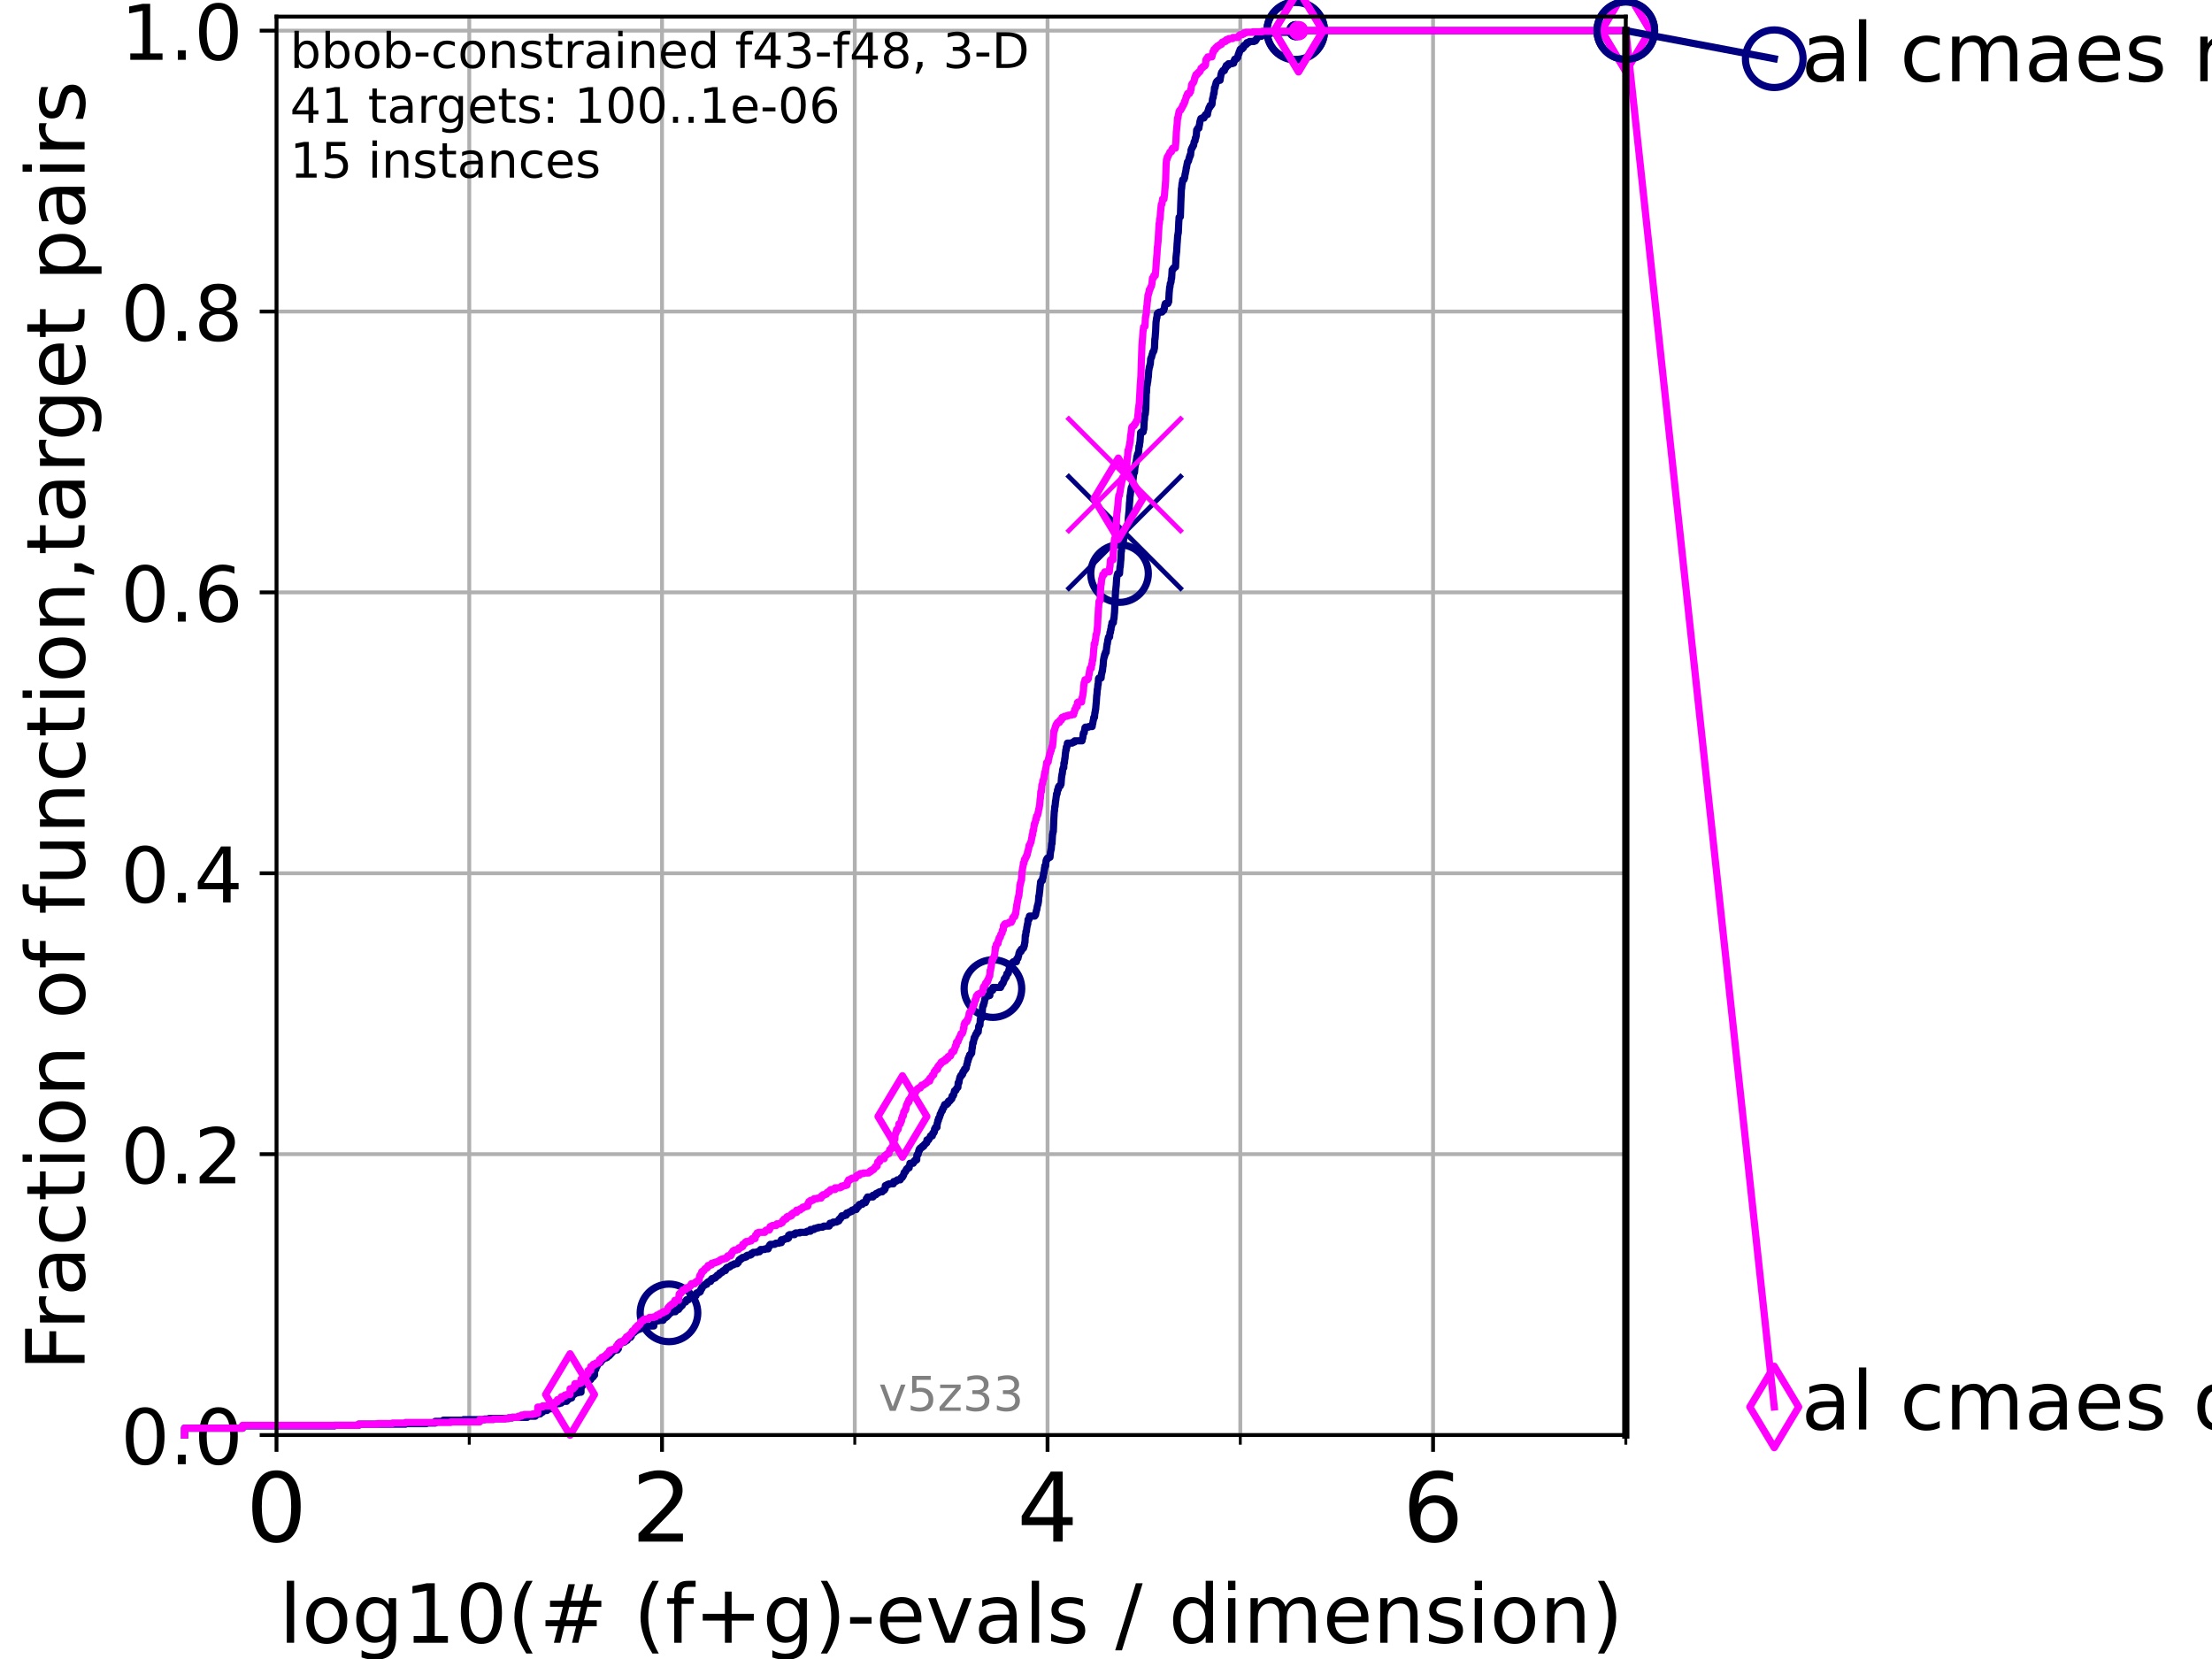 <?xml version="1.0" encoding="utf-8" standalone="no"?>
<!DOCTYPE svg PUBLIC "-//W3C//DTD SVG 1.1//EN"
  "http://www.w3.org/Graphics/SVG/1.1/DTD/svg11.dtd">
<!-- Created with matplotlib (https://matplotlib.org/) -->
<svg height="345.6pt" version="1.1" viewBox="0 0 460.8 345.6" width="460.8pt" xmlns="http://www.w3.org/2000/svg" xmlns:xlink="http://www.w3.org/1999/xlink">
 <defs>
  <style type="text/css">*{stroke-linecap:butt;stroke-linejoin:round;}</style>
 </defs>
 <g id="figure_1">
  <g id="patch_1">
   <path d="M 0 345.6 
L 460.8 345.6 
L 460.8 0 
L 0 0 
z
" style="fill:#ffffff;"/>
  </g>
  <g id="axes_1">
   <g id="patch_2">
    <path d="M 57.6 298.944 
L 338.688 298.944 
L 338.688 3.456 
L 57.6 3.456 
z
" style="fill:#ffffff;"/>
   </g>
   <g id="matplotlib.axis_1">
    <g id="xtick_1">
     <g id="line2d_1">
      <path clip-path="url(#paf537fd903)" d="M 57.6 298.944 
L 57.6 3.456 
" style="fill:none;stroke:#b0b0b0;stroke-linecap:square;stroke-width:0.8;"/>
     </g>
     <g id="line2d_2">
      <defs>
       <path d="M 0 0 
L 0 3.5 
" id="m189cb5781b" style="stroke:#000000;stroke-width:0.8;"/>
      </defs>
      <g>
       <use style="stroke:#000000;stroke-width:0.8;" x="57.6" xlink:href="#m189cb5781b" y="298.944"/>
      </g>
     </g>
     <g id="text_1">
      <!-- 0 -->
      <g transform="translate(51.237 321.141)scale(0.2 -0.2)">
       <defs>
        <path d="M 31.781 66.406 
Q 24.172 66.406 20.328 58.906 
Q 16.5 51.422 16.5 36.375 
Q 16.5 21.391 20.328 13.891 
Q 24.172 6.391 31.781 6.391 
Q 39.453 6.391 43.281 13.891 
Q 47.125 21.391 47.125 36.375 
Q 47.125 51.422 43.281 58.906 
Q 39.453 66.406 31.781 66.406 
z
M 31.781 74.219 
Q 44.047 74.219 50.516 64.516 
Q 56.984 54.828 56.984 36.375 
Q 56.984 17.969 50.516 8.266 
Q 44.047 -1.422 31.781 -1.422 
Q 19.531 -1.422 13.062 8.266 
Q 6.594 17.969 6.594 36.375 
Q 6.594 54.828 13.062 64.516 
Q 19.531 74.219 31.781 74.219 
z
" id="DejaVuSans-48"/>
       </defs>
       <use xlink:href="#DejaVuSans-48"/>
      </g>
     </g>
    </g>
    <g id="xtick_2">
     <g id="line2d_3">
      <path clip-path="url(#paf537fd903)" d="M 137.911 298.944 
L 137.911 3.456 
" style="fill:none;stroke:#b0b0b0;stroke-linecap:square;stroke-width:0.8;"/>
     </g>
     <g id="line2d_4">
      <g>
       <use style="stroke:#000000;stroke-width:0.8;" x="137.911" xlink:href="#m189cb5781b" y="298.944"/>
      </g>
     </g>
     <g id="text_2">
      <!-- 2 -->
      <g transform="translate(131.548 321.141)scale(0.2 -0.2)">
       <defs>
        <path d="M 19.188 8.297 
L 53.609 8.297 
L 53.609 0 
L 7.328 0 
L 7.328 8.297 
Q 12.938 14.109 22.625 23.891 
Q 32.328 33.688 34.812 36.531 
Q 39.547 41.844 41.422 45.531 
Q 43.312 49.219 43.312 52.781 
Q 43.312 58.594 39.234 62.25 
Q 35.156 65.922 28.609 65.922 
Q 23.969 65.922 18.812 64.312 
Q 13.672 62.703 7.812 59.422 
L 7.812 69.391 
Q 13.766 71.781 18.938 73 
Q 24.125 74.219 28.422 74.219 
Q 39.75 74.219 46.484 68.547 
Q 53.219 62.891 53.219 53.422 
Q 53.219 48.922 51.531 44.891 
Q 49.859 40.875 45.406 35.406 
Q 44.188 33.984 37.641 27.219 
Q 31.109 20.453 19.188 8.297 
z
" id="DejaVuSans-50"/>
       </defs>
       <use xlink:href="#DejaVuSans-50"/>
      </g>
     </g>
    </g>
    <g id="xtick_3">
     <g id="line2d_5">
      <path clip-path="url(#paf537fd903)" d="M 218.222 298.944 
L 218.222 3.456 
" style="fill:none;stroke:#b0b0b0;stroke-linecap:square;stroke-width:0.8;"/>
     </g>
     <g id="line2d_6">
      <g>
       <use style="stroke:#000000;stroke-width:0.8;" x="218.222" xlink:href="#m189cb5781b" y="298.944"/>
      </g>
     </g>
     <g id="text_3">
      <!-- 4 -->
      <g transform="translate(211.859 321.141)scale(0.2 -0.2)">
       <defs>
        <path d="M 37.797 64.312 
L 12.891 25.391 
L 37.797 25.391 
z
M 35.203 72.906 
L 47.609 72.906 
L 47.609 25.391 
L 58.016 25.391 
L 58.016 17.188 
L 47.609 17.188 
L 47.609 0 
L 37.797 0 
L 37.797 17.188 
L 4.891 17.188 
L 4.891 26.703 
z
" id="DejaVuSans-52"/>
       </defs>
       <use xlink:href="#DejaVuSans-52"/>
      </g>
     </g>
    </g>
    <g id="xtick_4">
     <g id="line2d_7">
      <path clip-path="url(#paf537fd903)" d="M 298.533 298.944 
L 298.533 3.456 
" style="fill:none;stroke:#b0b0b0;stroke-linecap:square;stroke-width:0.8;"/>
     </g>
     <g id="line2d_8">
      <g>
       <use style="stroke:#000000;stroke-width:0.8;" x="298.533" xlink:href="#m189cb5781b" y="298.944"/>
      </g>
     </g>
     <g id="text_4">
      <!-- 6 -->
      <g transform="translate(292.17 321.141)scale(0.2 -0.2)">
       <defs>
        <path d="M 33.016 40.375 
Q 26.375 40.375 22.484 35.828 
Q 18.609 31.297 18.609 23.391 
Q 18.609 15.531 22.484 10.953 
Q 26.375 6.391 33.016 6.391 
Q 39.656 6.391 43.531 10.953 
Q 47.406 15.531 47.406 23.391 
Q 47.406 31.297 43.531 35.828 
Q 39.656 40.375 33.016 40.375 
z
M 52.594 71.297 
L 52.594 62.312 
Q 48.875 64.062 45.094 64.984 
Q 41.312 65.922 37.594 65.922 
Q 27.828 65.922 22.672 59.328 
Q 17.531 52.734 16.797 39.406 
Q 19.672 43.656 24.016 45.922 
Q 28.375 48.188 33.594 48.188 
Q 44.578 48.188 50.953 41.516 
Q 57.328 34.859 57.328 23.391 
Q 57.328 12.156 50.688 5.359 
Q 44.047 -1.422 33.016 -1.422 
Q 20.359 -1.422 13.672 8.266 
Q 6.984 17.969 6.984 36.375 
Q 6.984 53.656 15.188 63.938 
Q 23.391 74.219 37.203 74.219 
Q 40.922 74.219 44.703 73.484 
Q 48.484 72.75 52.594 71.297 
z
" id="DejaVuSans-54"/>
       </defs>
       <use xlink:href="#DejaVuSans-54"/>
      </g>
     </g>
    </g>
    <g id="xtick_5">
     <g id="line2d_9">
      <path clip-path="url(#paf537fd903)" d="M 97.755 298.944 
L 97.755 3.456 
" style="fill:none;stroke:#b0b0b0;stroke-linecap:square;stroke-width:0.8;"/>
     </g>
     <g id="line2d_10">
      <defs>
       <path d="M 0 0 
L 0 2 
" id="m86f7b694fc" style="stroke:#000000;stroke-width:0.6;"/>
      </defs>
      <g>
       <use style="stroke:#000000;stroke-width:0.6;" x="97.755" xlink:href="#m86f7b694fc" y="298.944"/>
      </g>
     </g>
    </g>
    <g id="xtick_6">
     <g id="line2d_11">
      <path clip-path="url(#paf537fd903)" d="M 178.066 298.944 
L 178.066 3.456 
" style="fill:none;stroke:#b0b0b0;stroke-linecap:square;stroke-width:0.8;"/>
     </g>
     <g id="line2d_12">
      <g>
       <use style="stroke:#000000;stroke-width:0.6;" x="178.066" xlink:href="#m86f7b694fc" y="298.944"/>
      </g>
     </g>
    </g>
    <g id="xtick_7">
     <g id="line2d_13">
      <path clip-path="url(#paf537fd903)" d="M 258.377 298.944 
L 258.377 3.456 
" style="fill:none;stroke:#b0b0b0;stroke-linecap:square;stroke-width:0.8;"/>
     </g>
     <g id="line2d_14">
      <g>
       <use style="stroke:#000000;stroke-width:0.6;" x="258.377" xlink:href="#m86f7b694fc" y="298.944"/>
      </g>
     </g>
    </g>
    <g id="xtick_8">
     <g id="line2d_15">
      <path clip-path="url(#paf537fd903)" d="M 338.688 298.944 
L 338.688 3.456 
" style="fill:none;stroke:#b0b0b0;stroke-linecap:square;stroke-width:0.8;"/>
     </g>
     <g id="line2d_16">
      <g>
       <use style="stroke:#000000;stroke-width:0.6;" x="338.688" xlink:href="#m86f7b694fc" y="298.944"/>
      </g>
     </g>
    </g>
    <g id="text_5">
     <!-- log10(# (f+g)-evals / dimension) -->
     <g transform="translate(58.145 342.218)scale(0.17 -0.17)">
      <defs>
       <path d="M 9.422 75.984 
L 18.406 75.984 
L 18.406 0 
L 9.422 0 
z
" id="DejaVuSans-108"/>
       <path d="M 30.609 48.391 
Q 23.391 48.391 19.188 42.75 
Q 14.984 37.109 14.984 27.297 
Q 14.984 17.484 19.156 11.844 
Q 23.344 6.203 30.609 6.203 
Q 37.797 6.203 41.984 11.859 
Q 46.188 17.531 46.188 27.297 
Q 46.188 37.016 41.984 42.703 
Q 37.797 48.391 30.609 48.391 
z
M 30.609 56 
Q 42.328 56 49.016 48.375 
Q 55.719 40.766 55.719 27.297 
Q 55.719 13.875 49.016 6.219 
Q 42.328 -1.422 30.609 -1.422 
Q 18.844 -1.422 12.172 6.219 
Q 5.516 13.875 5.516 27.297 
Q 5.516 40.766 12.172 48.375 
Q 18.844 56 30.609 56 
z
" id="DejaVuSans-111"/>
       <path d="M 45.406 27.984 
Q 45.406 37.75 41.375 43.109 
Q 37.359 48.484 30.078 48.484 
Q 22.859 48.484 18.828 43.109 
Q 14.797 37.75 14.797 27.984 
Q 14.797 18.266 18.828 12.891 
Q 22.859 7.516 30.078 7.516 
Q 37.359 7.516 41.375 12.891 
Q 45.406 18.266 45.406 27.984 
z
M 54.391 6.781 
Q 54.391 -7.172 48.188 -13.984 
Q 42 -20.797 29.203 -20.797 
Q 24.469 -20.797 20.266 -20.094 
Q 16.062 -19.391 12.109 -17.922 
L 12.109 -9.188 
Q 16.062 -11.328 19.922 -12.344 
Q 23.781 -13.375 27.781 -13.375 
Q 36.625 -13.375 41.016 -8.766 
Q 45.406 -4.156 45.406 5.172 
L 45.406 9.625 
Q 42.625 4.781 38.281 2.391 
Q 33.938 0 27.875 0 
Q 17.828 0 11.672 7.656 
Q 5.516 15.328 5.516 27.984 
Q 5.516 40.672 11.672 48.328 
Q 17.828 56 27.875 56 
Q 33.938 56 38.281 53.609 
Q 42.625 51.219 45.406 46.391 
L 45.406 54.688 
L 54.391 54.688 
z
" id="DejaVuSans-103"/>
       <path d="M 12.406 8.297 
L 28.516 8.297 
L 28.516 63.922 
L 10.984 60.406 
L 10.984 69.391 
L 28.422 72.906 
L 38.281 72.906 
L 38.281 8.297 
L 54.391 8.297 
L 54.391 0 
L 12.406 0 
z
" id="DejaVuSans-49"/>
       <path d="M 31 75.875 
Q 24.469 64.656 21.281 53.656 
Q 18.109 42.672 18.109 31.391 
Q 18.109 20.125 21.312 9.062 
Q 24.516 -2 31 -13.188 
L 23.188 -13.188 
Q 15.875 -1.703 12.234 9.375 
Q 8.594 20.453 8.594 31.391 
Q 8.594 42.281 12.203 53.312 
Q 15.828 64.359 23.188 75.875 
z
" id="DejaVuSans-40"/>
       <path d="M 51.125 44 
L 36.922 44 
L 32.812 27.688 
L 47.125 27.688 
z
M 43.797 71.781 
L 38.719 51.516 
L 52.984 51.516 
L 58.109 71.781 
L 65.922 71.781 
L 60.891 51.516 
L 76.125 51.516 
L 76.125 44 
L 58.984 44 
L 54.984 27.688 
L 70.516 27.688 
L 70.516 20.219 
L 53.078 20.219 
L 48 0 
L 40.188 0 
L 45.219 20.219 
L 30.906 20.219 
L 25.875 0 
L 18.016 0 
L 23.094 20.219 
L 7.719 20.219 
L 7.719 27.688 
L 24.906 27.688 
L 29 44 
L 13.281 44 
L 13.281 51.516 
L 30.906 51.516 
L 35.891 71.781 
z
" id="DejaVuSans-35"/>
       <path id="DejaVuSans-32"/>
       <path d="M 37.109 75.984 
L 37.109 68.5 
L 28.516 68.5 
Q 23.688 68.5 21.797 66.547 
Q 19.922 64.594 19.922 59.516 
L 19.922 54.688 
L 34.719 54.688 
L 34.719 47.703 
L 19.922 47.703 
L 19.922 0 
L 10.891 0 
L 10.891 47.703 
L 2.297 47.703 
L 2.297 54.688 
L 10.891 54.688 
L 10.891 58.5 
Q 10.891 67.625 15.141 71.797 
Q 19.391 75.984 28.609 75.984 
z
" id="DejaVuSans-102"/>
       <path d="M 46 62.703 
L 46 35.5 
L 73.188 35.5 
L 73.188 27.203 
L 46 27.203 
L 46 0 
L 37.797 0 
L 37.797 27.203 
L 10.594 27.203 
L 10.594 35.5 
L 37.797 35.5 
L 37.797 62.703 
z
" id="DejaVuSans-43"/>
       <path d="M 8.016 75.875 
L 15.828 75.875 
Q 23.141 64.359 26.781 53.312 
Q 30.422 42.281 30.422 31.391 
Q 30.422 20.453 26.781 9.375 
Q 23.141 -1.703 15.828 -13.188 
L 8.016 -13.188 
Q 14.5 -2 17.703 9.062 
Q 20.906 20.125 20.906 31.391 
Q 20.906 42.672 17.703 53.656 
Q 14.5 64.656 8.016 75.875 
z
" id="DejaVuSans-41"/>
       <path d="M 4.891 31.391 
L 31.203 31.391 
L 31.203 23.391 
L 4.891 23.391 
z
" id="DejaVuSans-45"/>
       <path d="M 56.203 29.594 
L 56.203 25.203 
L 14.891 25.203 
Q 15.484 15.922 20.484 11.062 
Q 25.484 6.203 34.422 6.203 
Q 39.594 6.203 44.453 7.469 
Q 49.312 8.734 54.109 11.281 
L 54.109 2.781 
Q 49.266 0.734 44.188 -0.344 
Q 39.109 -1.422 33.891 -1.422 
Q 20.797 -1.422 13.156 6.188 
Q 5.516 13.812 5.516 26.812 
Q 5.516 40.234 12.766 48.109 
Q 20.016 56 32.328 56 
Q 43.359 56 49.781 48.891 
Q 56.203 41.797 56.203 29.594 
z
M 47.219 32.234 
Q 47.125 39.594 43.094 43.984 
Q 39.062 48.391 32.422 48.391 
Q 24.906 48.391 20.391 44.141 
Q 15.875 39.891 15.188 32.172 
z
" id="DejaVuSans-101"/>
       <path d="M 2.984 54.688 
L 12.5 54.688 
L 29.594 8.797 
L 46.688 54.688 
L 56.203 54.688 
L 35.688 0 
L 23.484 0 
z
" id="DejaVuSans-118"/>
       <path d="M 34.281 27.484 
Q 23.391 27.484 19.188 25 
Q 14.984 22.516 14.984 16.5 
Q 14.984 11.719 18.141 8.906 
Q 21.297 6.109 26.703 6.109 
Q 34.188 6.109 38.703 11.406 
Q 43.219 16.703 43.219 25.484 
L 43.219 27.484 
z
M 52.203 31.203 
L 52.203 0 
L 43.219 0 
L 43.219 8.297 
Q 40.141 3.328 35.547 0.953 
Q 30.953 -1.422 24.312 -1.422 
Q 15.922 -1.422 10.953 3.297 
Q 6 8.016 6 15.922 
Q 6 25.141 12.172 29.828 
Q 18.359 34.516 30.609 34.516 
L 43.219 34.516 
L 43.219 35.406 
Q 43.219 41.609 39.141 45 
Q 35.062 48.391 27.688 48.391 
Q 23 48.391 18.547 47.266 
Q 14.109 46.141 10.016 43.891 
L 10.016 52.203 
Q 14.938 54.109 19.578 55.047 
Q 24.219 56 28.609 56 
Q 40.484 56 46.344 49.844 
Q 52.203 43.703 52.203 31.203 
z
" id="DejaVuSans-97"/>
       <path d="M 44.281 53.078 
L 44.281 44.578 
Q 40.484 46.531 36.375 47.5 
Q 32.281 48.484 27.875 48.484 
Q 21.188 48.484 17.844 46.438 
Q 14.5 44.391 14.5 40.281 
Q 14.5 37.156 16.891 35.375 
Q 19.281 33.594 26.516 31.984 
L 29.594 31.297 
Q 39.156 29.25 43.188 25.516 
Q 47.219 21.781 47.219 15.094 
Q 47.219 7.469 41.188 3.016 
Q 35.156 -1.422 24.609 -1.422 
Q 20.219 -1.422 15.453 -0.562 
Q 10.688 0.297 5.422 2 
L 5.422 11.281 
Q 10.406 8.688 15.234 7.391 
Q 20.062 6.109 24.812 6.109 
Q 31.156 6.109 34.562 8.281 
Q 37.984 10.453 37.984 14.406 
Q 37.984 18.062 35.516 20.016 
Q 33.062 21.969 24.703 23.781 
L 21.578 24.516 
Q 13.234 26.266 9.516 29.906 
Q 5.812 33.547 5.812 39.891 
Q 5.812 47.609 11.281 51.797 
Q 16.75 56 26.812 56 
Q 31.781 56 36.172 55.266 
Q 40.578 54.547 44.281 53.078 
z
" id="DejaVuSans-115"/>
       <path d="M 25.391 72.906 
L 33.688 72.906 
L 8.297 -9.281 
L 0 -9.281 
z
" id="DejaVuSans-47"/>
       <path d="M 45.406 46.391 
L 45.406 75.984 
L 54.391 75.984 
L 54.391 0 
L 45.406 0 
L 45.406 8.203 
Q 42.578 3.328 38.25 0.953 
Q 33.938 -1.422 27.875 -1.422 
Q 17.969 -1.422 11.734 6.484 
Q 5.516 14.406 5.516 27.297 
Q 5.516 40.188 11.734 48.094 
Q 17.969 56 27.875 56 
Q 33.938 56 38.25 53.625 
Q 42.578 51.266 45.406 46.391 
z
M 14.797 27.297 
Q 14.797 17.391 18.875 11.75 
Q 22.953 6.109 30.078 6.109 
Q 37.203 6.109 41.297 11.75 
Q 45.406 17.391 45.406 27.297 
Q 45.406 37.203 41.297 42.844 
Q 37.203 48.484 30.078 48.484 
Q 22.953 48.484 18.875 42.844 
Q 14.797 37.203 14.797 27.297 
z
" id="DejaVuSans-100"/>
       <path d="M 9.422 54.688 
L 18.406 54.688 
L 18.406 0 
L 9.422 0 
z
M 9.422 75.984 
L 18.406 75.984 
L 18.406 64.594 
L 9.422 64.594 
z
" id="DejaVuSans-105"/>
       <path d="M 52 44.188 
Q 55.375 50.25 60.062 53.125 
Q 64.75 56 71.094 56 
Q 79.641 56 84.281 50.016 
Q 88.922 44.047 88.922 33.016 
L 88.922 0 
L 79.891 0 
L 79.891 32.719 
Q 79.891 40.578 77.094 44.375 
Q 74.312 48.188 68.609 48.188 
Q 61.625 48.188 57.562 43.547 
Q 53.516 38.922 53.516 30.906 
L 53.516 0 
L 44.484 0 
L 44.484 32.719 
Q 44.484 40.625 41.703 44.406 
Q 38.922 48.188 33.109 48.188 
Q 26.219 48.188 22.156 43.531 
Q 18.109 38.875 18.109 30.906 
L 18.109 0 
L 9.078 0 
L 9.078 54.688 
L 18.109 54.688 
L 18.109 46.188 
Q 21.188 51.219 25.484 53.609 
Q 29.781 56 35.688 56 
Q 41.656 56 45.828 52.969 
Q 50 49.953 52 44.188 
z
" id="DejaVuSans-109"/>
       <path d="M 54.891 33.016 
L 54.891 0 
L 45.906 0 
L 45.906 32.719 
Q 45.906 40.484 42.875 44.328 
Q 39.844 48.188 33.797 48.188 
Q 26.516 48.188 22.312 43.547 
Q 18.109 38.922 18.109 30.906 
L 18.109 0 
L 9.078 0 
L 9.078 54.688 
L 18.109 54.688 
L 18.109 46.188 
Q 21.344 51.125 25.703 53.562 
Q 30.078 56 35.797 56 
Q 45.219 56 50.047 50.172 
Q 54.891 44.344 54.891 33.016 
z
" id="DejaVuSans-110"/>
      </defs>
      <use xlink:href="#DejaVuSans-108"/>
      <use x="27.783" xlink:href="#DejaVuSans-111"/>
      <use x="88.965" xlink:href="#DejaVuSans-103"/>
      <use x="152.441" xlink:href="#DejaVuSans-49"/>
      <use x="216.064" xlink:href="#DejaVuSans-48"/>
      <use x="279.688" xlink:href="#DejaVuSans-40"/>
      <use x="318.701" xlink:href="#DejaVuSans-35"/>
      <use x="402.49" xlink:href="#DejaVuSans-32"/>
      <use x="434.277" xlink:href="#DejaVuSans-40"/>
      <use x="473.291" xlink:href="#DejaVuSans-102"/>
      <use x="508.496" xlink:href="#DejaVuSans-43"/>
      <use x="592.285" xlink:href="#DejaVuSans-103"/>
      <use x="655.762" xlink:href="#DejaVuSans-41"/>
      <use x="694.775" xlink:href="#DejaVuSans-45"/>
      <use x="730.859" xlink:href="#DejaVuSans-101"/>
      <use x="792.383" xlink:href="#DejaVuSans-118"/>
      <use x="851.562" xlink:href="#DejaVuSans-97"/>
      <use x="912.842" xlink:href="#DejaVuSans-108"/>
      <use x="940.625" xlink:href="#DejaVuSans-115"/>
      <use x="992.725" xlink:href="#DejaVuSans-32"/>
      <use x="1024.512" xlink:href="#DejaVuSans-47"/>
      <use x="1058.203" xlink:href="#DejaVuSans-32"/>
      <use x="1089.99" xlink:href="#DejaVuSans-100"/>
      <use x="1153.467" xlink:href="#DejaVuSans-105"/>
      <use x="1181.25" xlink:href="#DejaVuSans-109"/>
      <use x="1278.662" xlink:href="#DejaVuSans-101"/>
      <use x="1340.186" xlink:href="#DejaVuSans-110"/>
      <use x="1403.564" xlink:href="#DejaVuSans-115"/>
      <use x="1455.664" xlink:href="#DejaVuSans-105"/>
      <use x="1483.447" xlink:href="#DejaVuSans-111"/>
      <use x="1544.629" xlink:href="#DejaVuSans-110"/>
      <use x="1608.008" xlink:href="#DejaVuSans-41"/>
     </g>
    </g>
   </g>
   <g id="matplotlib.axis_2">
    <g id="ytick_1">
     <g id="line2d_17">
      <path clip-path="url(#paf537fd903)" d="M 57.6 298.944 
L 338.688 298.944 
" style="fill:none;stroke:#b0b0b0;stroke-linecap:square;stroke-width:0.8;"/>
     </g>
     <g id="line2d_18">
      <defs>
       <path d="M 0 0 
L -3.5 0 
" id="m7028a8d217" style="stroke:#000000;stroke-width:0.8;"/>
      </defs>
      <g>
       <use style="stroke:#000000;stroke-width:0.8;" x="57.6" xlink:href="#m7028a8d217" y="298.944"/>
      </g>
     </g>
     <g id="text_6">
      <!-- 0.0 -->
      <g transform="translate(25.155 305.023)scale(0.16 -0.16)">
       <defs>
        <path d="M 10.688 12.406 
L 21 12.406 
L 21 0 
L 10.688 0 
z
" id="DejaVuSans-46"/>
       </defs>
       <use xlink:href="#DejaVuSans-48"/>
       <use x="63.623" xlink:href="#DejaVuSans-46"/>
       <use x="95.41" xlink:href="#DejaVuSans-48"/>
      </g>
     </g>
    </g>
    <g id="ytick_2">
     <g id="line2d_19">
      <path clip-path="url(#paf537fd903)" d="M 57.6 240.432 
L 338.688 240.432 
" style="fill:none;stroke:#b0b0b0;stroke-linecap:square;stroke-width:0.8;"/>
     </g>
     <g id="line2d_20">
      <g>
       <use style="stroke:#000000;stroke-width:0.8;" x="57.6" xlink:href="#m7028a8d217" y="240.432"/>
      </g>
     </g>
     <g id="text_7">
      <!-- 0.2 -->
      <g transform="translate(25.155 246.51)scale(0.16 -0.16)">
       <use xlink:href="#DejaVuSans-48"/>
       <use x="63.623" xlink:href="#DejaVuSans-46"/>
       <use x="95.41" xlink:href="#DejaVuSans-50"/>
      </g>
     </g>
    </g>
    <g id="ytick_3">
     <g id="line2d_21">
      <path clip-path="url(#paf537fd903)" d="M 57.6 181.919 
L 338.688 181.919 
" style="fill:none;stroke:#b0b0b0;stroke-linecap:square;stroke-width:0.8;"/>
     </g>
     <g id="line2d_22">
      <g>
       <use style="stroke:#000000;stroke-width:0.8;" x="57.6" xlink:href="#m7028a8d217" y="181.919"/>
      </g>
     </g>
     <g id="text_8">
      <!-- 0.4 -->
      <g transform="translate(25.155 187.998)scale(0.16 -0.16)">
       <use xlink:href="#DejaVuSans-48"/>
       <use x="63.623" xlink:href="#DejaVuSans-46"/>
       <use x="95.41" xlink:href="#DejaVuSans-52"/>
      </g>
     </g>
    </g>
    <g id="ytick_4">
     <g id="line2d_23">
      <path clip-path="url(#paf537fd903)" d="M 57.6 123.407 
L 338.688 123.407 
" style="fill:none;stroke:#b0b0b0;stroke-linecap:square;stroke-width:0.8;"/>
     </g>
     <g id="line2d_24">
      <g>
       <use style="stroke:#000000;stroke-width:0.8;" x="57.6" xlink:href="#m7028a8d217" y="123.407"/>
      </g>
     </g>
     <g id="text_9">
      <!-- 0.6 -->
      <g transform="translate(25.155 129.485)scale(0.16 -0.16)">
       <use xlink:href="#DejaVuSans-48"/>
       <use x="63.623" xlink:href="#DejaVuSans-46"/>
       <use x="95.41" xlink:href="#DejaVuSans-54"/>
      </g>
     </g>
    </g>
    <g id="ytick_5">
     <g id="line2d_25">
      <path clip-path="url(#paf537fd903)" d="M 57.6 64.894 
L 338.688 64.894 
" style="fill:none;stroke:#b0b0b0;stroke-linecap:square;stroke-width:0.8;"/>
     </g>
     <g id="line2d_26">
      <g>
       <use style="stroke:#000000;stroke-width:0.8;" x="57.6" xlink:href="#m7028a8d217" y="64.894"/>
      </g>
     </g>
     <g id="text_10">
      <!-- 0.8 -->
      <g transform="translate(25.155 70.973)scale(0.16 -0.16)">
       <defs>
        <path d="M 31.781 34.625 
Q 24.75 34.625 20.719 30.859 
Q 16.703 27.094 16.703 20.516 
Q 16.703 13.922 20.719 10.156 
Q 24.75 6.391 31.781 6.391 
Q 38.812 6.391 42.859 10.172 
Q 46.922 13.969 46.922 20.516 
Q 46.922 27.094 42.891 30.859 
Q 38.875 34.625 31.781 34.625 
z
M 21.922 38.812 
Q 15.578 40.375 12.031 44.719 
Q 8.5 49.078 8.5 55.328 
Q 8.5 64.062 14.719 69.141 
Q 20.953 74.219 31.781 74.219 
Q 42.672 74.219 48.875 69.141 
Q 55.078 64.062 55.078 55.328 
Q 55.078 49.078 51.531 44.719 
Q 48 40.375 41.703 38.812 
Q 48.828 37.156 52.797 32.312 
Q 56.781 27.484 56.781 20.516 
Q 56.781 9.906 50.312 4.234 
Q 43.844 -1.422 31.781 -1.422 
Q 19.734 -1.422 13.25 4.234 
Q 6.781 9.906 6.781 20.516 
Q 6.781 27.484 10.781 32.312 
Q 14.797 37.156 21.922 38.812 
z
M 18.312 54.391 
Q 18.312 48.734 21.844 45.562 
Q 25.391 42.391 31.781 42.391 
Q 38.141 42.391 41.719 45.562 
Q 45.312 48.734 45.312 54.391 
Q 45.312 60.062 41.719 63.234 
Q 38.141 66.406 31.781 66.406 
Q 25.391 66.406 21.844 63.234 
Q 18.312 60.062 18.312 54.391 
z
" id="DejaVuSans-56"/>
       </defs>
       <use xlink:href="#DejaVuSans-48"/>
       <use x="63.623" xlink:href="#DejaVuSans-46"/>
       <use x="95.41" xlink:href="#DejaVuSans-56"/>
      </g>
     </g>
    </g>
    <g id="ytick_6">
     <g id="line2d_27">
      <path clip-path="url(#paf537fd903)" d="M 57.6 6.382 
L 338.688 6.382 
" style="fill:none;stroke:#b0b0b0;stroke-linecap:square;stroke-width:0.8;"/>
     </g>
     <g id="line2d_28">
      <g>
       <use style="stroke:#000000;stroke-width:0.8;" x="57.6" xlink:href="#m7028a8d217" y="6.382"/>
      </g>
     </g>
     <g id="text_11">
      <!-- 1.0 -->
      <g transform="translate(25.155 12.46)scale(0.16 -0.16)">
       <use xlink:href="#DejaVuSans-49"/>
       <use x="63.623" xlink:href="#DejaVuSans-46"/>
       <use x="95.41" xlink:href="#DejaVuSans-48"/>
      </g>
     </g>
    </g>
    <g id="text_12">
     <!-- Fraction of function,target pairs -->
     <g transform="translate(17.62 285.585)rotate(-90)scale(0.17 -0.17)">
      <defs>
       <path d="M 9.812 72.906 
L 51.703 72.906 
L 51.703 64.594 
L 19.672 64.594 
L 19.672 43.109 
L 48.578 43.109 
L 48.578 34.812 
L 19.672 34.812 
L 19.672 0 
L 9.812 0 
z
" id="DejaVuSans-70"/>
       <path d="M 41.109 46.297 
Q 39.594 47.172 37.812 47.578 
Q 36.031 48 33.891 48 
Q 26.266 48 22.188 43.047 
Q 18.109 38.094 18.109 28.812 
L 18.109 0 
L 9.078 0 
L 9.078 54.688 
L 18.109 54.688 
L 18.109 46.188 
Q 20.953 51.172 25.484 53.578 
Q 30.031 56 36.531 56 
Q 37.453 56 38.578 55.875 
Q 39.703 55.766 41.062 55.516 
z
" id="DejaVuSans-114"/>
       <path d="M 48.781 52.594 
L 48.781 44.188 
Q 44.969 46.297 41.141 47.344 
Q 37.312 48.391 33.406 48.391 
Q 24.656 48.391 19.812 42.844 
Q 14.984 37.312 14.984 27.297 
Q 14.984 17.281 19.812 11.734 
Q 24.656 6.203 33.406 6.203 
Q 37.312 6.203 41.141 7.25 
Q 44.969 8.297 48.781 10.406 
L 48.781 2.094 
Q 45.016 0.344 40.984 -0.531 
Q 36.969 -1.422 32.422 -1.422 
Q 20.062 -1.422 12.781 6.344 
Q 5.516 14.109 5.516 27.297 
Q 5.516 40.672 12.859 48.328 
Q 20.219 56 33.016 56 
Q 37.156 56 41.109 55.141 
Q 45.062 54.297 48.781 52.594 
z
" id="DejaVuSans-99"/>
       <path d="M 18.312 70.219 
L 18.312 54.688 
L 36.812 54.688 
L 36.812 47.703 
L 18.312 47.703 
L 18.312 18.016 
Q 18.312 11.328 20.141 9.422 
Q 21.969 7.516 27.594 7.516 
L 36.812 7.516 
L 36.812 0 
L 27.594 0 
Q 17.188 0 13.234 3.875 
Q 9.281 7.766 9.281 18.016 
L 9.281 47.703 
L 2.688 47.703 
L 2.688 54.688 
L 9.281 54.688 
L 9.281 70.219 
z
" id="DejaVuSans-116"/>
       <path d="M 8.5 21.578 
L 8.5 54.688 
L 17.484 54.688 
L 17.484 21.922 
Q 17.484 14.156 20.5 10.266 
Q 23.531 6.391 29.594 6.391 
Q 36.859 6.391 41.078 11.031 
Q 45.312 15.672 45.312 23.688 
L 45.312 54.688 
L 54.297 54.688 
L 54.297 0 
L 45.312 0 
L 45.312 8.406 
Q 42.047 3.422 37.719 1 
Q 33.406 -1.422 27.688 -1.422 
Q 18.266 -1.422 13.375 4.438 
Q 8.5 10.297 8.5 21.578 
z
M 31.109 56 
z
" id="DejaVuSans-117"/>
       <path d="M 11.719 12.406 
L 22.016 12.406 
L 22.016 4 
L 14.016 -11.625 
L 7.719 -11.625 
L 11.719 4 
z
" id="DejaVuSans-44"/>
       <path d="M 18.109 8.203 
L 18.109 -20.797 
L 9.078 -20.797 
L 9.078 54.688 
L 18.109 54.688 
L 18.109 46.391 
Q 20.953 51.266 25.266 53.625 
Q 29.594 56 35.594 56 
Q 45.562 56 51.781 48.094 
Q 58.016 40.188 58.016 27.297 
Q 58.016 14.406 51.781 6.484 
Q 45.562 -1.422 35.594 -1.422 
Q 29.594 -1.422 25.266 0.953 
Q 20.953 3.328 18.109 8.203 
z
M 48.688 27.297 
Q 48.688 37.203 44.609 42.844 
Q 40.531 48.484 33.406 48.484 
Q 26.266 48.484 22.188 42.844 
Q 18.109 37.203 18.109 27.297 
Q 18.109 17.391 22.188 11.75 
Q 26.266 6.109 33.406 6.109 
Q 40.531 6.109 44.609 11.75 
Q 48.688 17.391 48.688 27.297 
z
" id="DejaVuSans-112"/>
      </defs>
      <use xlink:href="#DejaVuSans-70"/>
      <use x="50.27" xlink:href="#DejaVuSans-114"/>
      <use x="91.383" xlink:href="#DejaVuSans-97"/>
      <use x="152.662" xlink:href="#DejaVuSans-99"/>
      <use x="207.643" xlink:href="#DejaVuSans-116"/>
      <use x="246.852" xlink:href="#DejaVuSans-105"/>
      <use x="274.635" xlink:href="#DejaVuSans-111"/>
      <use x="335.816" xlink:href="#DejaVuSans-110"/>
      <use x="399.195" xlink:href="#DejaVuSans-32"/>
      <use x="430.982" xlink:href="#DejaVuSans-111"/>
      <use x="492.164" xlink:href="#DejaVuSans-102"/>
      <use x="527.369" xlink:href="#DejaVuSans-32"/>
      <use x="559.156" xlink:href="#DejaVuSans-102"/>
      <use x="594.361" xlink:href="#DejaVuSans-117"/>
      <use x="657.74" xlink:href="#DejaVuSans-110"/>
      <use x="721.119" xlink:href="#DejaVuSans-99"/>
      <use x="776.1" xlink:href="#DejaVuSans-116"/>
      <use x="815.309" xlink:href="#DejaVuSans-105"/>
      <use x="843.092" xlink:href="#DejaVuSans-111"/>
      <use x="904.273" xlink:href="#DejaVuSans-110"/>
      <use x="967.652" xlink:href="#DejaVuSans-44"/>
      <use x="999.439" xlink:href="#DejaVuSans-116"/>
      <use x="1038.648" xlink:href="#DejaVuSans-97"/>
      <use x="1099.928" xlink:href="#DejaVuSans-114"/>
      <use x="1139.291" xlink:href="#DejaVuSans-103"/>
      <use x="1202.768" xlink:href="#DejaVuSans-101"/>
      <use x="1264.291" xlink:href="#DejaVuSans-116"/>
      <use x="1303.5" xlink:href="#DejaVuSans-32"/>
      <use x="1335.287" xlink:href="#DejaVuSans-112"/>
      <use x="1398.764" xlink:href="#DejaVuSans-97"/>
      <use x="1460.043" xlink:href="#DejaVuSans-105"/>
      <use x="1487.826" xlink:href="#DejaVuSans-114"/>
      <use x="1528.939" xlink:href="#DejaVuSans-115"/>
     </g>
    </g>
   </g>
   <g id="line2d_29">
    <defs>
     <path d="M 0 1.5 
C 0.398 1.5 0.779 1.342 1.061 1.061 
C 1.342 0.779 1.5 0.398 1.5 0 
C 1.5 -0.398 1.342 -0.779 1.061 -1.061 
C 0.779 -1.342 0.398 -1.5 0 -1.5 
C -0.398 -1.5 -0.779 -1.342 -1.061 -1.061 
C -1.342 -0.779 -1.5 -0.398 -1.5 0 
C -1.5 0.398 -1.342 0.779 -1.061 1.061 
C -0.779 1.342 -0.398 1.5 0 1.5 
z
" id="m5f7a70f5e6" style="stroke:#000080;"/>
    </defs>
    <g>
     <use style="fill:#000080;stroke:#000080;" x="269.923" xlink:href="#m5f7a70f5e6" y="6.382"/>
     <use style="fill:#000080;stroke:#000080;" x="269.923" xlink:href="#m5f7a70f5e6" y="6.382"/>
    </g>
   </g>
   <g id="line2d_30">
    <path d="M 38.441 298.944 
L 38.441 297.517 
L 50.529 297.517 
L 50.529 297.041 
L 69.688 297.041 
L 69.688 296.922 
L 74.705 296.922 
L 74.705 296.684 
L 84.464 296.684 
L 84.464 296.565 
L 88.847 296.565 
L 88.847 296.447 
L 90.684 296.447 
L 90.684 296.09 
L 92.347 296.09 
L 92.347 295.852 
L 96.552 295.852 
L 96.552 295.733 
L 100.935 295.733 
L 100.935 295.614 
L 101.878 295.614 
L 101.878 295.495 
L 105.952 295.495 
L 105.952 295.376 
L 106.664 295.376 
L 106.664 295.257 
L 109.843 295.257 
L 109.843 295.019 
L 111.506 295.019 
L 111.506 294.663 
L 112.026 294.663 
L 112.026 294.544 
L 112.532 294.544 
L 112.532 294.187 
L 113.023 294.187 
L 113.023 293.83 
L 113.966 293.83 
L 113.966 293.473 
L 114.86 293.473 
L 114.86 293.235 
L 115.291 293.235 
L 115.291 292.641 
L 115.711 292.641 
L 115.711 292.403 
L 116.523 292.403 
L 116.523 292.284 
L 116.914 292.284 
L 116.914 291.927 
L 118.04 291.927 
L 118.04 291.57 
L 118.4 291.57 
L 118.4 291.333 
L 118.752 291.333 
L 118.752 291.214 
L 119.097 291.214 
L 119.097 290.619 
L 119.436 290.619 
L 119.436 290.381 
L 119.768 290.381 
L 119.768 290.143 
L 120.414 290.143 
L 120.414 290.024 
L 121.037 290.024 
L 121.037 288.716 
L 121.34 288.716 
L 121.34 288.359 
L 121.638 288.359 
L 121.638 288.122 
L 122.22 288.122 
L 122.22 287.884 
L 122.503 287.884 
L 122.503 287.527 
L 122.782 287.527 
L 122.782 287.408 
L 123.057 287.408 
L 123.057 287.051 
L 123.327 287.051 
L 123.327 286.813 
L 123.594 286.813 
L 123.594 286.457 
L 123.856 286.457 
L 123.856 285.267 
L 124.114 285.267 
L 124.114 284.673 
L 124.369 284.673 
L 124.369 284.197 
L 124.62 284.197 
L 124.62 283.959 
L 124.867 283.959 
L 124.867 283.84 
L 125.111 283.84 
L 125.111 283.483 
L 125.352 283.483 
L 125.352 283.246 
L 125.589 283.246 
L 125.589 283.008 
L 125.823 283.008 
L 125.823 282.889 
L 126.282 282.889 
L 126.282 282.77 
L 126.507 282.77 
L 126.507 282.532 
L 126.729 282.532 
L 126.729 282.413 
L 126.948 282.413 
L 126.948 282.175 
L 127.165 282.175 
L 127.165 281.937 
L 127.379 281.937 
L 127.379 281.699 
L 127.59 281.699 
L 127.59 281.462 
L 127.799 281.462 
L 127.799 281.343 
L 128.006 281.343 
L 128.006 281.224 
L 128.611 281.224 
L 128.611 280.986 
L 128.808 280.986 
L 128.808 279.916 
L 129.002 279.916 
L 129.002 279.797 
L 129.195 279.797 
L 129.195 279.559 
L 130.128 279.559 
L 130.128 279.321 
L 130.488 279.321 
L 130.488 279.202 
L 130.665 279.202 
L 130.665 278.845 
L 130.84 278.845 
L 130.84 278.726 
L 131.013 278.726 
L 131.013 278.607 
L 131.355 278.607 
L 131.355 278.369 
L 131.524 278.369 
L 131.524 277.894 
L 131.691 277.894 
L 131.691 277.656 
L 132.02 277.656 
L 132.02 277.537 
L 132.182 277.537 
L 132.182 277.299 
L 132.343 277.299 
L 132.343 277.18 
L 132.66 277.18 
L 132.66 277.061 
L 132.816 277.061 
L 132.816 276.942 
L 133.125 276.942 
L 133.125 276.823 
L 133.428 276.823 
L 133.428 276.705 
L 133.873 276.705 
L 133.873 276.586 
L 134.019 276.586 
L 134.019 276.467 
L 134.591 276.467 
L 134.591 276.348 
L 134.731 276.348 
L 134.731 276.229 
L 136.202 276.229 
L 136.202 275.634 
L 136.33 275.634 
L 136.33 275.396 
L 136.457 275.396 
L 136.457 275.277 
L 136.708 275.277 
L 136.708 275.158 
L 137.199 275.158 
L 137.199 275.04 
L 138.142 275.04 
L 138.142 274.802 
L 138.256 274.802 
L 138.256 274.683 
L 138.37 274.683 
L 138.37 274.564 
L 138.595 274.564 
L 138.595 274.326 
L 138.927 274.326 
L 139.036 274.088 
L 139.145 274.088 
L 139.145 273.85 
L 139.36 273.85 
L 139.36 273.493 
L 139.783 273.493 
L 139.887 273.256 
L 140.699 273.256 
L 140.797 272.899 
L 141.09 272.899 
L 141.09 272.78 
L 141.379 272.78 
L 141.474 272.423 
L 141.568 272.423 
L 141.568 272.304 
L 141.756 272.304 
L 141.756 272.066 
L 141.941 272.066 
L 141.941 271.947 
L 142.125 271.947 
L 142.216 271.353 
L 142.576 271.353 
L 142.576 271.234 
L 142.84 271.234 
L 142.928 270.877 
L 143.015 270.877 
L 143.015 270.758 
L 143.443 270.758 
L 143.528 270.52 
L 143.612 270.52 
L 143.612 270.401 
L 143.779 270.401 
L 143.862 270.045 
L 143.944 270.045 
L 143.944 269.926 
L 144.982 269.926 
L 145.059 269.45 
L 145.136 269.45 
L 145.136 269.331 
L 145.441 269.331 
L 145.441 269.212 
L 145.74 269.212 
L 145.74 269.093 
L 145.888 269.093 
L 145.888 268.736 
L 146.035 268.736 
L 146.107 268.38 
L 146.252 268.38 
L 146.252 268.023 
L 146.396 268.023 
L 146.396 267.904 
L 146.538 267.904 
L 146.538 267.785 
L 146.749 267.785 
L 146.749 267.666 
L 146.889 267.666 
L 146.889 267.547 
L 147.233 267.547 
L 147.301 267.19 
L 147.436 267.19 
L 147.436 267.071 
L 147.637 267.071 
L 147.637 266.952 
L 148.032 266.952 
L 148.097 266.596 
L 148.29 266.596 
L 148.29 266.358 
L 148.671 266.358 
L 148.671 266.239 
L 148.982 266.239 
L 149.043 266.001 
L 149.226 266.001 
L 149.226 265.882 
L 149.347 265.882 
L 149.408 265.644 
L 149.706 265.644 
L 149.706 265.525 
L 149.824 265.525 
L 149.824 265.406 
L 149.941 265.406 
L 149.941 265.169 
L 150.23 265.169 
L 150.23 265.05 
L 150.458 265.05 
L 150.514 264.812 
L 150.683 264.812 
L 150.683 264.693 
L 151.124 264.693 
L 151.124 264.336 
L 151.341 264.336 
L 151.341 264.098 
L 151.555 264.098 
L 151.555 263.979 
L 151.923 263.979 
L 151.923 263.86 
L 152.13 263.86 
L 152.233 263.622 
L 152.436 263.622 
L 152.436 263.504 
L 152.786 263.504 
L 152.786 263.385 
L 152.984 263.385 
L 152.984 263.266 
L 153.562 263.266 
L 153.656 263.028 
L 153.797 263.028 
L 153.844 262.671 
L 153.937 262.671 
L 153.983 262.433 
L 154.258 262.433 
L 154.304 262.195 
L 154.574 262.195 
L 154.663 261.957 
L 155.146 261.957 
L 155.146 261.839 
L 155.489 261.839 
L 155.489 261.601 
L 155.7 261.601 
L 155.7 261.482 
L 156.277 261.482 
L 156.277 261.363 
L 156.519 261.363 
L 156.519 261.125 
L 156.757 261.125 
L 156.757 261.006 
L 156.914 261.006 
L 156.914 260.887 
L 157.717 260.887 
L 157.717 260.768 
L 158.232 260.768 
L 158.232 260.53 
L 158.448 260.53 
L 158.448 260.292 
L 159.321 260.292 
L 159.321 260.174 
L 160.022 260.174 
L 160.022 259.817 
L 160.185 259.817 
L 160.282 259.579 
L 160.346 259.579 
L 160.346 259.341 
L 160.474 259.341 
L 160.474 259.222 
L 161.375 259.222 
L 161.375 259.103 
L 161.615 259.103 
L 161.615 258.984 
L 162.26 258.984 
L 162.26 258.865 
L 162.771 258.865 
L 162.771 258.271 
L 163.267 258.271 
L 163.267 258.152 
L 163.563 258.152 
L 163.563 258.033 
L 164.089 258.033 
L 164.089 257.914 
L 164.27 257.914 
L 164.27 257.319 
L 164.474 257.319 
L 164.474 257.2 
L 165.531 257.2 
L 165.531 256.962 
L 165.744 256.962 
L 165.744 256.844 
L 166.618 256.844 
L 166.618 256.725 
L 167.913 256.725 
L 167.913 256.606 
L 168.141 256.606 
L 168.141 256.487 
L 168.835 256.487 
L 168.835 256.13 
L 169.579 256.13 
L 169.645 255.892 
L 170.128 255.892 
L 170.128 255.773 
L 170.545 255.773 
L 170.545 255.654 
L 171.349 255.654 
L 171.349 255.535 
L 171.62 255.535 
L 171.62 255.416 
L 172.744 255.416 
L 172.823 255.06 
L 172.87 255.06 
L 172.901 254.822 
L 173.425 254.822 
L 173.425 254.703 
L 173.561 254.703 
L 173.561 254.584 
L 174.255 254.584 
L 174.255 254.465 
L 174.499 254.465 
L 174.499 254.346 
L 174.754 254.346 
L 174.782 253.989 
L 174.908 253.989 
L 174.908 253.87 
L 175.102 253.87 
L 175.212 253.514 
L 175.362 253.514 
L 175.362 253.276 
L 175.844 253.276 
L 175.844 253.157 
L 176.274 253.157 
L 176.377 252.681 
L 176.757 252.681 
L 176.757 252.562 
L 176.944 252.562 
L 176.944 252.443 
L 177.263 252.443 
L 177.263 252.324 
L 177.517 252.324 
L 177.517 252.086 
L 177.85 252.086 
L 177.85 251.968 
L 178.383 251.968 
L 178.417 251.492 
L 178.745 251.492 
L 178.745 251.373 
L 178.856 251.373 
L 178.945 251.016 
L 179.033 251.016 
L 179.033 250.897 
L 179.628 250.897 
L 179.723 250.54 
L 180.285 250.54 
L 180.367 250.184 
L 180.468 250.184 
L 180.478 249.708 
L 180.72 249.708 
L 180.72 249.351 
L 181.85 249.351 
L 181.85 248.994 
L 182.239 248.994 
L 182.239 248.875 
L 182.485 248.875 
L 182.485 248.638 
L 182.74 248.638 
L 182.74 248.519 
L 182.978 248.519 
L 182.978 248.4 
L 183.179 248.4 
L 183.179 248.281 
L 183.792 248.281 
L 183.801 248.043 
L 183.992 248.043 
L 183.992 247.924 
L 184.231 247.924 
L 184.304 247.686 
L 184.385 247.686 
L 184.429 246.973 
L 184.781 246.973 
L 184.872 246.735 
L 185.207 246.735 
L 185.207 246.616 
L 186.106 246.616 
L 186.168 246.14 
L 186.572 246.14 
L 186.572 246.021 
L 186.799 246.021 
L 186.799 245.902 
L 186.912 245.902 
L 186.912 245.783 
L 187.544 245.783 
L 187.544 245.545 
L 187.665 245.545 
L 187.732 245.308 
L 187.945 245.308 
L 188.004 245.07 
L 188.102 245.07 
L 188.155 244.832 
L 188.233 244.832 
L 188.278 244.475 
L 188.362 244.475 
L 188.362 244.237 
L 188.49 244.237 
L 188.49 244.118 
L 188.618 244.118 
L 188.719 243.762 
L 188.845 243.762 
L 188.845 243.524 
L 188.982 243.524 
L 189.088 243.286 
L 189.397 243.286 
L 189.485 242.691 
L 189.545 242.691 
L 189.557 242.334 
L 190.247 242.334 
L 190.357 241.978 
L 190.428 241.978 
L 190.428 241.859 
L 190.639 241.859 
L 190.664 241.621 
L 190.972 241.621 
L 190.997 240.669 
L 191.129 240.669 
L 191.129 240.432 
L 191.277 240.432 
L 191.386 239.718 
L 191.518 239.718 
L 191.518 239.361 
L 191.721 239.361 
L 191.729 239.123 
L 191.969 239.123 
L 191.969 239.004 
L 192.149 239.004 
L 192.151 238.767 
L 192.442 238.767 
L 192.544 238.41 
L 192.675 238.41 
L 192.675 238.291 
L 192.81 238.291 
L 192.81 238.172 
L 192.93 238.172 
L 192.93 238.053 
L 193.063 238.053 
L 193.097 237.458 
L 193.457 237.458 
L 193.5 237.22 
L 193.586 237.22 
L 193.686 236.983 
L 193.729 236.983 
L 193.828 236.626 
L 194.224 236.626 
L 194.316 236.031 
L 194.516 236.031 
L 194.539 235.793 
L 194.647 235.793 
L 194.68 235.199 
L 194.846 235.199 
L 194.866 234.842 
L 195.186 234.842 
L 195.23 234.009 
L 195.302 234.009 
L 195.366 233.415 
L 195.487 233.415 
L 195.532 232.939 
L 195.644 232.939 
L 195.746 232.582 
L 195.78 232.582 
L 195.849 232.107 
L 195.947 232.107 
L 196.028 231.75 
L 196.084 231.75 
L 196.173 231.393 
L 196.312 231.393 
L 196.392 230.917 
L 196.471 230.917 
L 196.471 230.798 
L 196.596 230.798 
L 196.692 230.323 
L 196.71 230.323 
L 196.794 230.085 
L 197.231 230.085 
L 197.237 229.847 
L 197.483 229.847 
L 197.51 229.49 
L 197.601 229.49 
L 197.601 229.371 
L 197.868 229.371 
L 197.945 229.133 
L 198.067 229.133 
L 198.131 228.896 
L 198.285 228.896 
L 198.344 228.301 
L 198.564 228.301 
L 198.625 228.063 
L 198.678 228.063 
L 198.774 227.468 
L 198.792 227.468 
L 198.833 227.231 
L 199.035 227.231 
L 199.035 227.112 
L 199.15 227.112 
L 199.253 226.755 
L 199.333 226.755 
L 199.437 226.517 
L 199.548 226.517 
L 199.6 225.566 
L 199.758 225.566 
L 199.86 224.852 
L 199.872 224.852 
L 199.975 224.376 
L 200.077 224.376 
L 200.156 224.019 
L 200.368 224.019 
L 200.368 223.782 
L 200.542 223.782 
L 200.572 223.306 
L 200.736 223.306 
L 200.736 223.068 
L 200.897 223.068 
L 200.928 222.711 
L 201.171 222.711 
L 201.199 222.473 
L 201.297 222.473 
L 201.389 221.76 
L 201.468 221.76 
L 201.565 221.046 
L 201.659 221.046 
L 201.674 220.571 
L 201.793 220.571 
L 201.811 220.214 
L 201.927 220.214 
L 201.992 219.738 
L 202.188 219.738 
L 202.287 219.5 
L 202.308 219.5 
L 202.308 219.381 
L 202.419 219.381 
L 202.502 218.311 
L 202.555 218.311 
L 202.647 217.241 
L 202.772 217.241 
L 202.862 216.527 
L 202.925 216.527 
L 202.935 216.17 
L 203.074 216.17 
L 203.137 215.813 
L 203.197 215.813 
L 203.264 215.457 
L 203.432 215.457 
L 203.533 214.981 
L 203.78 214.981 
L 203.887 213.792 
L 203.998 213.792 
L 203.998 213.554 
L 204.142 213.554 
L 204.225 212.246 
L 204.438 212.246 
L 204.518 210.937 
L 204.607 210.937 
L 204.691 209.748 
L 204.746 209.748 
L 204.789 209.391 
L 204.909 209.391 
L 204.957 208.916 
L 205.041 208.916 
L 205.13 208.202 
L 205.199 208.202 
L 205.218 207.726 
L 205.314 207.726 
L 205.314 207.607 
L 205.428 207.607 
L 205.428 207.489 
L 205.894 207.489 
L 205.894 207.37 
L 206.202 207.37 
L 206.258 206.299 
L 206.799 206.299 
L 206.846 205.705 
L 208.442 205.705 
L 208.526 205.348 
L 208.611 205.348 
L 208.665 204.991 
L 208.841 204.991 
L 208.934 204.753 
L 208.99 204.753 
L 209.068 204.396 
L 209.12 204.396 
L 209.203 203.921 
L 209.365 203.921 
L 209.465 203.564 
L 209.601 203.564 
L 209.658 203.207 
L 209.737 203.207 
L 209.747 202.85 
L 209.871 202.85 
L 209.871 202.731 
L 210.052 202.731 
L 210.148 202.137 
L 210.178 202.137 
L 210.239 201.78 
L 210.31 201.78 
L 210.318 201.423 
L 210.59 201.423 
L 210.633 200.947 
L 210.821 200.947 
L 210.831 200.71 
L 210.938 200.71 
L 210.938 200.472 
L 211.075 200.472 
L 211.075 200.353 
L 211.746 200.353 
L 211.799 199.758 
L 211.897 199.758 
L 211.897 199.639 
L 212.057 199.639 
L 212.13 199.164 
L 212.189 199.164 
L 212.274 198.569 
L 212.356 198.569 
L 212.405 198.212 
L 212.707 198.212 
L 212.739 197.736 
L 213.004 197.736 
L 213.1 197.499 
L 213.23 197.499 
L 213.314 197.023 
L 213.393 197.023 
L 213.473 196.309 
L 213.522 196.309 
L 213.583 194.882 
L 213.677 194.882 
L 213.728 194.05 
L 213.815 194.05 
L 213.921 193.098 
L 213.942 193.098 
L 214.039 192.504 
L 214.096 192.504 
L 214.168 191.552 
L 214.356 191.552 
L 214.444 190.839 
L 215.554 190.839 
L 215.554 190.601 
L 215.718 190.601 
L 215.824 190.006 
L 215.833 190.006 
L 215.942 189.53 
L 215.974 189.53 
L 216.081 188.817 
L 216.086 188.817 
L 216.184 188.46 
L 216.212 188.46 
L 216.321 187.865 
L 216.327 187.865 
L 216.411 186.676 
L 216.463 186.676 
L 216.569 185.725 
L 216.58 185.725 
L 216.683 184.535 
L 216.7 184.535 
L 216.776 183.703 
L 216.876 183.703 
L 216.929 183.465 
L 217.134 183.465 
L 217.233 182.752 
L 217.3 182.752 
L 217.397 181.919 
L 217.474 181.919 
L 217.581 180.849 
L 217.644 180.849 
L 217.654 180.373 
L 217.817 180.373 
L 217.917 179.303 
L 217.949 179.303 
L 217.995 179.065 
L 218.127 179.065 
L 218.127 178.827 
L 218.248 178.827 
L 218.248 178.708 
L 218.488 178.708 
L 218.488 178.589 
L 218.732 178.589 
L 218.838 177.519 
L 218.847 177.519 
L 218.956 176.924 
L 218.99 176.924 
L 219.084 175.735 
L 219.153 175.735 
L 219.258 173.832 
L 219.29 173.832 
L 219.367 173.237 
L 219.428 173.237 
L 219.538 170.502 
L 219.54 170.502 
L 219.63 168.956 
L 219.67 168.956 
L 219.733 168.004 
L 219.791 168.004 
L 219.899 166.815 
L 219.924 166.815 
L 220.028 165.983 
L 220.038 165.983 
L 220.097 165.388 
L 220.205 165.388 
L 220.307 164.556 
L 220.352 164.556 
L 220.352 164.437 
L 220.482 164.437 
L 220.482 163.961 
L 220.61 163.961 
L 220.627 163.723 
L 220.883 163.723 
L 220.959 163.366 
L 221.036 163.366 
L 221.134 161.939 
L 221.148 161.939 
L 221.243 161.226 
L 221.283 161.226 
L 221.387 160.274 
L 221.418 160.274 
L 221.49 159.917 
L 221.602 159.917 
L 221.627 158.966 
L 221.724 158.966 
L 221.813 158.015 
L 221.852 158.015 
L 221.952 156.825 
L 221.983 156.825 
L 222.024 156.231 
L 222.121 156.231 
L 222.133 155.636 
L 222.256 155.636 
L 222.36 154.804 
L 223.333 154.804 
L 223.333 154.685 
L 223.578 154.685 
L 223.578 154.566 
L 223.866 154.566 
L 223.874 154.328 
L 225.412 154.328 
L 225.515 153.733 
L 225.56 153.733 
L 225.667 152.782 
L 225.703 152.782 
L 225.703 152.663 
L 225.855 152.663 
L 225.955 151.949 
L 226.002 151.949 
L 226.011 151.592 
L 226.113 151.592 
L 226.113 151.474 
L 226.791 151.474 
L 226.791 151.355 
L 227.515 151.355 
L 227.586 150.76 
L 227.632 150.76 
L 227.743 150.046 
L 227.772 150.046 
L 227.848 149.452 
L 227.993 149.452 
L 228.08 148.5 
L 228.118 148.5 
L 228.206 147.787 
L 228.241 147.787 
L 228.347 146.479 
L 228.367 146.479 
L 228.469 144.814 
L 228.499 144.814 
L 228.58 143.624 
L 228.622 143.624 
L 228.723 142.554 
L 228.773 142.554 
L 228.842 141.365 
L 228.905 141.365 
L 228.905 141.246 
L 229.381 141.246 
L 229.474 140.294 
L 229.529 140.294 
L 229.589 139.819 
L 229.653 139.819 
L 229.761 138.748 
L 229.79 138.748 
L 229.883 137.44 
L 229.906 137.44 
L 229.991 136.845 
L 230.07 136.845 
L 230.099 136.37 
L 230.212 136.37 
L 230.269 135.894 
L 230.433 135.894 
L 230.536 134.824 
L 230.548 134.824 
L 230.637 134.11 
L 230.68 134.11 
L 230.782 133.278 
L 230.827 133.278 
L 230.893 132.802 
L 230.95 132.802 
L 230.95 132.683 
L 231.148 132.683 
L 231.226 131.732 
L 231.33 131.732 
L 231.372 131.137 
L 231.444 131.137 
L 231.485 130.423 
L 231.582 130.423 
L 231.642 129.71 
L 231.934 129.71 
L 232.005 128.877 
L 232.06 128.877 
L 232.159 127.688 
L 232.174 127.688 
L 232.283 125.19 
L 232.293 125.19 
L 232.388 123.169 
L 232.405 123.169 
L 232.508 122.098 
L 232.519 122.098 
L 232.623 120.433 
L 232.639 120.433 
L 232.724 119.839 
L 232.777 119.839 
L 232.832 119.482 
L 233.219 119.482 
L 233.316 118.055 
L 233.368 118.055 
L 233.478 116.628 
L 233.49 116.628 
L 233.574 114.844 
L 233.623 114.844 
L 233.697 113.536 
L 233.78 113.536 
L 233.78 113.417 
L 233.965 113.417 
L 234.071 112.227 
L 234.101 112.227 
L 234.206 111.157 
L 234.236 111.157 
L 234.329 110.681 
L 234.38 110.681 
L 234.479 110.206 
L 234.575 110.206 
L 234.604 109.849 
L 234.822 109.849 
L 234.897 109.254 
L 234.964 109.254 
L 235.066 107.708 
L 235.075 107.708 
L 235.174 106.638 
L 235.199 106.638 
L 235.29 104.735 
L 235.314 104.735 
L 235.406 103.308 
L 235.438 103.308 
L 235.542 102.356 
L 235.55 102.356 
L 235.627 101.762 
L 235.672 101.762 
L 235.688 101.524 
L 235.832 101.524 
L 235.929 100.691 
L 235.95 100.691 
L 236.049 99.74 
L 236.061 99.74 
L 236.168 98.67 
L 236.203 98.67 
L 236.296 98.432 
L 236.334 98.432 
L 236.437 97.242 
L 236.463 97.242 
L 236.565 96.529 
L 236.642 96.529 
L 236.746 95.696 
L 236.766 95.696 
L 236.831 95.102 
L 236.897 95.102 
L 236.958 94.626 
L 237.058 94.626 
L 237.098 94.269 
L 237.183 94.269 
L 237.276 92.961 
L 237.355 92.961 
L 237.445 92.129 
L 237.478 92.129 
L 237.584 90.583 
L 237.599 90.583 
L 237.609 90.107 
L 237.741 90.107 
L 237.741 89.988 
L 238.138 89.988 
L 238.238 89.393 
L 238.276 89.393 
L 238.369 87.49 
L 238.404 87.49 
L 238.478 86.301 
L 238.579 86.301 
L 238.688 85.112 
L 238.694 85.112 
L 238.788 81.782 
L 238.838 81.782 
L 238.909 80.236 
L 238.973 80.236 
L 239.063 79.522 
L 239.093 79.522 
L 239.19 78.571 
L 239.216 78.571 
L 239.307 77.144 
L 239.329 77.144 
L 239.427 76.43 
L 239.489 76.43 
L 239.585 75.835 
L 239.632 75.835 
L 239.702 74.765 
L 239.743 74.765 
L 239.83 74.408 
L 239.9 74.408 
L 240.01 73.814 
L 240.055 73.814 
L 240.146 73.338 
L 240.257 73.338 
L 240.31 73.1 
L 240.375 73.1 
L 240.479 72.505 
L 240.5 72.505 
L 240.574 70.603 
L 240.617 70.603 
L 240.725 69.175 
L 240.732 69.175 
L 240.824 67.035 
L 240.846 67.035 
L 240.946 66.202 
L 241.001 66.202 
L 241.07 65.37 
L 241.238 65.37 
L 241.254 65.132 
L 241.504 65.132 
L 241.504 65.013 
L 242.067 65.013 
L 242.174 64.775 
L 242.283 64.775 
L 242.283 64.656 
L 242.428 64.656 
L 242.498 64.299 
L 242.543 64.299 
L 242.639 63.586 
L 242.655 63.586 
L 242.756 63.229 
L 243.302 63.229 
L 243.401 62.872 
L 243.455 62.872 
L 243.565 60.851 
L 243.576 60.851 
L 243.668 59.78 
L 243.722 59.78 
L 243.793 59.067 
L 243.838 59.067 
L 243.949 58.71 
L 243.95 58.71 
L 244.007 57.996 
L 244.071 57.996 
L 244.175 56.212 
L 244.27 56.212 
L 244.27 56.093 
L 244.411 56.093 
L 244.422 55.856 
L 244.579 55.856 
L 244.686 55.618 
L 244.888 55.618 
L 244.992 53.477 
L 244.999 53.477 
L 245.099 52.526 
L 245.112 52.526 
L 245.222 50.623 
L 245.232 50.623 
L 245.334 49.077 
L 245.351 49.077 
L 245.44 48.482 
L 245.465 48.482 
L 245.568 46.104 
L 245.579 46.104 
L 245.622 45.271 
L 245.757 45.271 
L 245.757 45.152 
L 245.893 45.152 
L 246.002 41.822 
L 246.005 41.822 
L 246.112 39.325 
L 246.147 39.325 
L 246.239 38.254 
L 246.273 38.254 
L 246.37 37.541 
L 246.397 37.541 
L 246.397 37.422 
L 246.642 37.422 
L 246.73 37.065 
L 246.776 37.065 
L 246.884 36.233 
L 246.913 36.233 
L 247.02 35.638 
L 247.04 35.638 
L 247.122 34.924 
L 247.177 34.924 
L 247.277 34.211 
L 247.294 34.211 
L 247.383 33.735 
L 247.484 33.735 
L 247.585 33.497 
L 247.608 33.497 
L 247.688 33.021 
L 247.734 33.021 
L 247.785 32.665 
L 247.88 32.665 
L 247.902 32.308 
L 248.016 32.308 
L 248.113 31.238 
L 248.149 31.238 
L 248.252 30.881 
L 248.335 30.881 
L 248.429 30.524 
L 248.521 30.524 
L 248.574 30.286 
L 248.648 30.286 
L 248.757 29.573 
L 248.778 29.573 
L 248.877 29.335 
L 248.954 29.335 
L 249.019 28.74 
L 249.091 28.74 
L 249.195 28.264 
L 249.208 28.264 
L 249.291 27.075 
L 249.36 27.075 
L 249.458 26.837 
L 249.505 26.837 
L 249.505 26.718 
L 249.74 26.718 
L 249.848 26.005 
L 249.87 26.005 
L 249.97 25.291 
L 249.989 25.291 
L 250.074 24.934 
L 250.111 24.934 
L 250.16 24.697 
L 250.388 24.697 
L 250.388 24.578 
L 250.818 24.578 
L 250.882 24.221 
L 251.012 24.221 
L 251.067 23.983 
L 251.129 23.983 
L 251.129 23.864 
L 251.539 23.864 
L 251.618 23.15 
L 251.681 23.15 
L 251.783 22.675 
L 251.807 22.675 
L 251.859 22.437 
L 251.933 22.437 
L 251.933 22.318 
L 252.066 22.318 
L 252.085 21.961 
L 252.33 21.961 
L 252.406 21.723 
L 252.479 21.723 
L 252.58 20.653 
L 252.603 20.653 
L 252.669 20.296 
L 252.724 20.296 
L 252.821 19.464 
L 252.911 19.464 
L 253.003 18.274 
L 253.123 18.274 
L 253.209 17.68 
L 253.254 17.68 
L 253.34 17.204 
L 253.388 17.204 
L 253.472 16.966 
L 253.607 16.966 
L 253.607 16.847 
L 253.721 16.847 
L 253.721 16.728 
L 254.159 16.728 
L 254.264 16.015 
L 254.277 16.015 
L 254.371 15.42 
L 254.405 15.42 
L 254.486 15.063 
L 254.604 15.063 
L 254.711 14.825 
L 254.727 14.825 
L 254.727 14.707 
L 255.074 14.707 
L 255.148 14.35 
L 255.196 14.35 
L 255.225 14.112 
L 255.381 14.112 
L 255.449 13.636 
L 255.858 13.636 
L 255.9 13.279 
L 256.661 13.279 
L 256.661 13.161 
L 257.005 13.161 
L 257.05 12.685 
L 257.186 12.685 
L 257.216 12.328 
L 257.485 12.328 
L 257.485 12.209 
L 257.665 12.209 
L 257.695 11.971 
L 257.85 11.971 
L 257.938 11.377 
L 257.995 11.377 
L 258.027 11.139 
L 258.127 11.139 
L 258.146 10.782 
L 258.243 10.782 
L 258.335 10.306 
L 258.458 10.306 
L 258.458 10.187 
L 258.797 10.187 
L 258.802 9.949 
L 259.021 9.949 
L 259.048 9.593 
L 259.143 9.593 
L 259.143 9.474 
L 259.338 9.474 
L 259.338 9.355 
L 259.489 9.355 
L 259.489 9.236 
L 259.667 9.236 
L 259.754 8.879 
L 260.113 8.879 
L 260.113 8.76 
L 260.295 8.76 
L 260.295 8.641 
L 261.238 8.641 
L 261.238 8.522 
L 261.538 8.522 
L 261.618 8.284 
L 261.706 8.284 
L 261.757 8.047 
L 261.829 8.047 
L 261.931 7.809 
L 262.036 7.809 
L 262.036 7.69 
L 262.205 7.69 
L 262.205 7.571 
L 262.772 7.571 
L 262.772 7.452 
L 262.909 7.452 
L 262.909 7.333 
L 263.327 7.333 
L 263.37 7.095 
L 263.511 7.095 
L 263.511 6.976 
L 264.744 6.976 
L 264.744 6.857 
L 265.234 6.857 
L 265.234 6.738 
L 268.294 6.738 
L 268.294 6.619 
L 268.535 6.619 
L 268.535 6.501 
L 269.923 6.501 
L 269.923 6.382 
L 338.688 6.382 
L 338.688 6.382 
" style="fill:none;stroke:#000080;stroke-linecap:square;stroke-width:1.5;"/>
   </g>
   <g id="line2d_31">
    <defs>
     <path d="M 0 6 
C 1.591 6 3.117 5.368 4.243 4.243 
C 5.368 3.117 6 1.591 6 0 
C 6 -1.591 5.368 -3.117 4.243 -4.243 
C 3.117 -5.368 1.591 -6 0 -6 
C -1.591 -6 -3.117 -5.368 -4.243 -4.243 
C -5.368 -3.117 -6 -1.591 -6 0 
C -6 1.591 -5.368 3.117 -4.243 4.243 
C -3.117 5.368 -1.591 6 0 6 
z
" id="m56934b3a02" style="stroke:#000080;stroke-width:1.5;"/>
    </defs>
    <g>
     <use style="fill-opacity:0;stroke:#000080;stroke-width:1.5;" x="139.36" xlink:href="#m56934b3a02" y="273.493"/>
     <use style="fill-opacity:0;stroke:#000080;stroke-width:1.5;" x="206.846" xlink:href="#m56934b3a02" y="205.942"/>
     <use style="fill-opacity:0;stroke:#000080;stroke-width:1.5;" x="233.219" xlink:href="#m56934b3a02" y="119.482"/>
     <use style="fill-opacity:0;stroke:#000080;stroke-width:1.5;" x="269.923" xlink:href="#m56934b3a02" y="6.501"/>
     <use style="fill-opacity:0;stroke:#000080;stroke-width:1.5;" x="269.923" xlink:href="#m56934b3a02" y="6.382"/>
     <use style="fill-opacity:0;stroke:#000080;stroke-width:1.5;" x="338.688" xlink:href="#m56934b3a02" y="6.382"/>
    </g>
   </g>
   <g id="line2d_32">
    <path style="fill:none;stroke:#000080;stroke-linecap:square;stroke-width:1.5;"/>
    <g/>
   </g>
   <g id="line2d_33">
    <path clip-path="url(#paf537fd903)" d="M 234.286 110.919 
" style="fill:none;stroke:#000080;stroke-linecap:square;stroke-width:1.5;"/>
    <defs>
     <path d="M -12 12 
L 12 -12 
M -12 -12 
L 12 12 
" id="m96a1aa7b4a" style="stroke:#000080;"/>
    </defs>
    <g clip-path="url(#paf537fd903)">
     <use style="fill:#000080;stroke:#000080;" x="234.286" xlink:href="#m96a1aa7b4a" y="110.919"/>
    </g>
   </g>
   <g id="line2d_34">
    <defs>
     <path d="M 0 1.5 
C 0.398 1.5 0.779 1.342 1.061 1.061 
C 1.342 0.779 1.5 0.398 1.5 0 
C 1.5 -0.398 1.342 -0.779 1.061 -1.061 
C 0.779 -1.342 0.398 -1.5 0 -1.5 
C -0.398 -1.5 -0.779 -1.342 -1.061 -1.061 
C -1.342 -0.779 -1.5 -0.398 -1.5 0 
C -1.5 0.398 -1.342 0.779 -1.061 1.061 
C -0.779 1.342 -0.398 1.5 0 1.5 
z
" id="mb8f69c1783" style="stroke:#ff00ff;"/>
    </defs>
    <g>
     <use style="fill:#ff00ff;stroke:#ff00ff;" x="270.508" xlink:href="#mb8f69c1783" y="6.382"/>
     <use style="fill:#ff00ff;stroke:#ff00ff;" x="270.508" xlink:href="#mb8f69c1783" y="6.382"/>
    </g>
   </g>
   <g id="line2d_35">
    <path d="M 38.441 298.944 
L 38.441 297.517 
L 50.529 297.517 
L 50.529 296.922 
L 74.705 296.922 
L 74.705 296.684 
L 78.596 296.684 
L 78.596 296.565 
L 81.776 296.565 
L 81.776 296.447 
L 84.464 296.447 
L 84.464 296.328 
L 93.864 296.328 
L 93.864 296.209 
L 99.938 296.209 
L 99.938 295.733 
L 102.772 295.733 
L 102.772 295.614 
L 105.21 295.614 
L 105.21 295.495 
L 105.952 295.495 
L 105.952 295.376 
L 106.664 295.376 
L 106.664 295.257 
L 108.006 295.257 
L 108.006 295.019 
L 108.64 295.019 
L 108.64 294.782 
L 109.252 294.782 
L 109.252 294.663 
L 110.969 294.663 
L 110.969 294.544 
L 111.506 294.544 
L 111.506 294.425 
L 112.026 294.425 
L 112.026 293.117 
L 113.023 293.117 
L 113.023 292.879 
L 114.86 292.879 
L 114.86 292.76 
L 115.291 292.76 
L 115.291 292.284 
L 115.711 292.284 
L 115.711 292.046 
L 116.122 292.046 
L 116.122 291.57 
L 116.523 291.57 
L 116.523 291.452 
L 116.914 291.452 
L 116.914 290.976 
L 117.298 290.976 
L 117.298 290.857 
L 117.673 290.857 
L 117.673 290.619 
L 118.04 290.619 
L 118.04 290.5 
L 118.752 290.5 
L 118.752 289.311 
L 119.436 289.311 
L 119.436 288.954 
L 119.768 288.954 
L 119.768 288.24 
L 120.728 288.24 
L 120.728 288.122 
L 121.037 288.122 
L 121.037 287.289 
L 121.34 287.289 
L 121.34 287.051 
L 121.638 287.051 
L 121.638 286.932 
L 121.931 286.932 
L 121.931 286.576 
L 122.22 286.576 
L 122.22 286.219 
L 122.503 286.219 
L 122.503 285.505 
L 123.057 285.505 
L 123.057 284.673 
L 123.327 284.673 
L 123.327 284.554 
L 123.594 284.554 
L 123.594 284.197 
L 124.114 284.197 
L 124.114 283.959 
L 124.62 283.959 
L 124.62 283.84 
L 124.867 283.84 
L 124.867 283.246 
L 125.111 283.246 
L 125.111 283.127 
L 125.352 283.127 
L 125.352 282.77 
L 125.823 282.77 
L 125.823 282.532 
L 126.054 282.532 
L 126.054 282.413 
L 126.282 282.413 
L 126.282 282.175 
L 126.507 282.175 
L 126.507 281.937 
L 126.729 281.937 
L 126.729 281.818 
L 126.948 281.818 
L 126.948 281.343 
L 127.165 281.343 
L 127.165 281.224 
L 127.59 281.224 
L 127.59 281.105 
L 128.21 281.105 
L 128.21 280.867 
L 128.411 280.867 
L 128.411 280.391 
L 128.611 280.391 
L 128.611 280.153 
L 129.195 280.153 
L 129.195 279.559 
L 129.574 279.559 
L 129.574 279.44 
L 130.128 279.44 
L 130.128 278.964 
L 130.488 278.964 
L 130.488 278.488 
L 131.013 278.488 
L 131.013 278.132 
L 131.185 278.132 
L 131.185 278.013 
L 131.355 278.013 
L 131.355 277.894 
L 131.524 277.894 
L 131.524 277.656 
L 131.691 277.656 
L 131.691 277.299 
L 132.02 277.299 
L 132.02 277.061 
L 132.182 277.061 
L 132.182 276.942 
L 132.343 276.942 
L 132.343 276.586 
L 132.502 276.586 
L 132.502 276.467 
L 132.816 276.467 
L 132.816 276.11 
L 133.125 276.11 
L 133.125 275.991 
L 133.277 275.991 
L 133.277 275.753 
L 133.428 275.753 
L 133.428 275.396 
L 133.578 275.396 
L 133.578 275.277 
L 133.726 275.277 
L 133.726 275.158 
L 134.019 275.158 
L 134.019 274.921 
L 134.164 274.921 
L 134.164 274.802 
L 135.008 274.802 
L 135.008 274.683 
L 135.145 274.683 
L 135.145 274.564 
L 135.281 274.564 
L 135.281 274.445 
L 136.202 274.445 
L 136.202 274.326 
L 136.583 274.326 
L 136.583 274.207 
L 136.708 274.207 
L 136.708 274.088 
L 136.832 274.088 
L 136.832 273.969 
L 137.32 273.969 
L 137.32 273.731 
L 137.559 273.731 
L 137.559 273.612 
L 137.794 273.612 
L 137.794 273.493 
L 138.142 273.493 
L 138.142 273.256 
L 138.595 273.256 
L 138.595 273.137 
L 138.817 273.137 
L 138.927 272.899 
L 139.036 272.899 
L 139.145 272.423 
L 139.253 272.423 
L 139.36 272.185 
L 139.467 272.185 
L 139.573 271.947 
L 139.783 271.947 
L 139.887 271.71 
L 140.094 271.71 
L 140.196 271.472 
L 140.499 271.472 
L 140.599 270.877 
L 141.379 270.877 
L 141.474 269.569 
L 141.568 269.569 
L 141.568 269.45 
L 141.849 269.45 
L 141.941 269.093 
L 142.125 269.093 
L 142.216 268.736 
L 142.486 268.736 
L 142.486 268.617 
L 142.84 268.617 
L 142.928 268.261 
L 143.443 268.261 
L 143.443 268.142 
L 143.612 268.142 
L 143.695 267.904 
L 143.862 267.904 
L 143.944 267.547 
L 144.026 267.547 
L 144.026 267.428 
L 144.748 267.428 
L 144.748 267.19 
L 144.904 267.19 
L 144.904 267.071 
L 145.059 267.071 
L 145.059 266.952 
L 145.441 266.952 
L 145.516 266.596 
L 145.666 266.596 
L 145.74 265.882 
L 145.814 265.882 
L 145.814 265.644 
L 146.035 265.644 
L 146.107 265.287 
L 146.18 265.287 
L 146.18 264.931 
L 146.324 264.931 
L 146.324 264.812 
L 146.538 264.812 
L 146.538 264.693 
L 146.679 264.693 
L 146.749 264.455 
L 146.819 264.455 
L 146.819 264.336 
L 146.958 264.336 
L 146.958 264.217 
L 147.165 264.217 
L 147.165 264.098 
L 147.369 264.098 
L 147.436 263.741 
L 147.503 263.741 
L 147.503 263.622 
L 147.901 263.622 
L 147.901 263.504 
L 148.226 263.504 
L 148.29 263.147 
L 148.733 263.147 
L 148.733 263.028 
L 149.104 263.028 
L 149.104 262.909 
L 149.468 262.909 
L 149.468 262.79 
L 149.706 262.79 
L 149.706 262.671 
L 149.941 262.671 
L 149.941 262.552 
L 150.057 262.552 
L 150.057 262.433 
L 150.287 262.433 
L 150.287 262.314 
L 150.683 262.314 
L 150.683 262.195 
L 151.233 262.195 
L 151.287 261.957 
L 151.555 261.957 
L 151.608 261.601 
L 152.233 261.601 
L 152.335 261.363 
L 152.386 261.363 
L 152.386 261.006 
L 152.537 261.006 
L 152.637 260.649 
L 152.786 260.649 
L 152.786 260.53 
L 152.984 260.53 
L 152.984 260.411 
L 153.467 260.411 
L 153.467 260.292 
L 153.844 260.292 
L 153.937 259.936 
L 154.304 259.936 
L 154.304 259.817 
L 154.485 259.817 
L 154.485 259.698 
L 154.708 259.698 
L 154.708 259.222 
L 155.016 259.222 
L 155.016 259.103 
L 155.146 259.103 
L 155.146 258.984 
L 155.275 258.984 
L 155.275 258.746 
L 155.446 258.746 
L 155.446 258.627 
L 156.032 258.627 
L 156.032 258.509 
L 156.479 258.509 
L 156.559 258.271 
L 156.678 258.271 
L 156.678 258.033 
L 157.301 258.033 
L 157.377 257.319 
L 157.604 257.319 
L 157.604 257.2 
L 157.717 257.2 
L 157.717 256.844 
L 158.013 256.844 
L 158.013 256.725 
L 159.321 256.725 
L 159.423 256.487 
L 159.457 256.487 
L 159.457 256.368 
L 159.591 256.368 
L 159.591 256.249 
L 160.249 256.249 
L 160.249 256.011 
L 160.378 256.011 
L 160.41 255.535 
L 160.633 255.535 
L 160.633 255.416 
L 160.884 255.416 
L 160.884 255.297 
L 161.705 255.297 
L 161.705 255.179 
L 161.823 255.179 
L 161.823 254.941 
L 162.546 254.941 
L 162.546 254.822 
L 162.771 254.822 
L 162.771 254.703 
L 162.965 254.703 
L 162.993 254.346 
L 163.212 254.346 
L 163.294 253.989 
L 163.696 253.989 
L 163.696 253.87 
L 163.881 253.87 
L 163.881 253.514 
L 164.063 253.514 
L 164.063 253.395 
L 164.6 253.395 
L 164.6 253.276 
L 164.874 253.276 
L 164.874 252.919 
L 165.194 252.919 
L 165.194 252.681 
L 165.435 252.681 
L 165.435 252.562 
L 165.955 252.562 
L 165.955 252.086 
L 166.662 252.086 
L 166.662 251.849 
L 166.929 251.849 
L 166.929 251.73 
L 167.169 251.73 
L 167.191 251.492 
L 167.534 251.492 
L 167.534 251.373 
L 167.955 251.373 
L 167.955 251.254 
L 168.284 251.254 
L 168.314 250.659 
L 168.466 250.659 
L 168.506 250.303 
L 168.796 250.303 
L 168.845 250.065 
L 169.312 250.065 
L 169.312 249.946 
L 169.503 249.946 
L 169.598 249.708 
L 170.292 249.708 
L 170.292 249.589 
L 171.048 249.589 
L 171.134 249.113 
L 171.451 249.113 
L 171.451 248.875 
L 171.912 248.875 
L 171.912 248.756 
L 172.183 248.756 
L 172.256 248.519 
L 172.297 248.519 
L 172.297 248.4 
L 172.482 248.4 
L 172.482 248.281 
L 172.792 248.281 
L 172.87 248.043 
L 172.925 248.043 
L 172.925 247.924 
L 173.065 247.924 
L 173.065 247.805 
L 173.955 247.805 
L 173.955 247.448 
L 174.991 247.448 
L 174.991 247.329 
L 175.266 247.329 
L 175.3 247.091 
L 175.738 247.091 
L 175.738 246.973 
L 176.184 246.973 
L 176.184 246.854 
L 176.479 246.854 
L 176.498 246.259 
L 176.682 246.259 
L 176.763 245.783 
L 177.129 245.783 
L 177.129 245.664 
L 177.275 245.664 
L 177.275 245.545 
L 177.505 245.545 
L 177.505 245.426 
L 178.234 245.426 
L 178.24 245.189 
L 178.4 245.189 
L 178.417 244.951 
L 178.559 244.951 
L 178.559 244.832 
L 179.017 244.832 
L 179.017 244.594 
L 179.214 244.594 
L 179.214 244.475 
L 179.865 244.475 
L 179.865 244.356 
L 180.953 244.356 
L 181.051 244.118 
L 181.323 244.118 
L 181.323 243.88 
L 181.643 243.88 
L 181.738 243.643 
L 182.004 243.643 
L 182.106 243.405 
L 182.166 243.405 
L 182.257 243.167 
L 182.312 243.167 
L 182.312 243.048 
L 182.601 243.048 
L 182.601 242.929 
L 182.718 242.929 
L 182.815 242.097 
L 182.934 242.097 
L 182.934 241.978 
L 183.257 241.978 
L 183.283 241.502 
L 183.373 241.502 
L 183.373 241.383 
L 184.181 241.383 
L 184.243 240.788 
L 184.393 240.788 
L 184.393 240.669 
L 184.618 240.669 
L 184.698 240.432 
L 184.864 240.432 
L 184.864 240.313 
L 185.184 240.313 
L 185.292 239.718 
L 185.33 239.718 
L 185.338 239.48 
L 185.513 239.48 
L 185.513 239.361 
L 185.694 239.361 
L 185.735 239.004 
L 185.925 239.004 
L 186.007 238.648 
L 186.04 238.648 
L 186.051 237.934 
L 186.157 237.934 
L 186.263 237.577 
L 186.285 237.577 
L 186.393 237.339 
L 186.408 237.339 
L 186.472 236.269 
L 186.544 236.269 
L 186.572 236.031 
L 186.672 236.031 
L 186.771 235.318 
L 187.069 235.318 
L 187.172 234.842 
L 187.183 234.842 
L 187.258 234.128 
L 187.551 234.128 
L 187.625 233.772 
L 187.679 233.772 
L 187.699 233.534 
L 187.792 233.534 
L 187.836 232.939 
L 187.925 232.939 
L 187.997 232.463 
L 188.174 232.463 
L 188.255 231.631 
L 188.388 231.631 
L 188.43 231.393 
L 188.567 231.393 
L 188.592 231.036 
L 188.719 231.036 
L 188.801 230.323 
L 188.832 230.323 
L 188.901 230.085 
L 188.964 230.085 
L 189.044 229.728 
L 189.168 229.728 
L 189.168 229.609 
L 189.315 229.609 
L 189.315 229.133 
L 189.491 229.133 
L 189.509 228.896 
L 189.653 228.896 
L 189.76 228.658 
L 189.814 228.658 
L 189.843 228.301 
L 189.988 228.301 
L 190.032 227.944 
L 190.131 227.944 
L 190.166 227.706 
L 190.42 227.706 
L 190.42 227.587 
L 190.737 227.587 
L 190.816 227.112 
L 190.919 227.112 
L 190.919 226.993 
L 191.157 226.993 
L 191.184 226.755 
L 191.361 226.755 
L 191.361 226.636 
L 191.734 226.636 
L 191.819 226.279 
L 192.029 226.279 
L 192.029 226.041 
L 192.411 226.041 
L 192.411 225.922 
L 192.569 225.922 
L 192.569 225.803 
L 192.72 225.803 
L 192.72 225.684 
L 192.964 225.684 
L 193.038 225.447 
L 193.239 225.447 
L 193.239 225.209 
L 193.682 225.209 
L 193.705 224.614 
L 193.931 224.614 
L 194.002 224.376 
L 194.09 224.376 
L 194.173 224.019 
L 194.311 224.019 
L 194.311 223.901 
L 194.516 223.901 
L 194.588 223.306 
L 194.678 223.306 
L 194.678 223.187 
L 194.803 223.187 
L 194.91 222.83 
L 195.217 222.83 
L 195.217 222.711 
L 195.334 222.711 
L 195.334 222.236 
L 195.478 222.236 
L 195.51 221.998 
L 195.638 221.998 
L 195.638 221.879 
L 195.767 221.879 
L 195.807 221.641 
L 196.003 221.641 
L 196.041 221.284 
L 196.189 221.284 
L 196.189 221.165 
L 196.58 221.165 
L 196.596 220.927 
L 197.005 220.927 
L 197.005 220.571 
L 197.366 220.571 
L 197.366 220.452 
L 197.508 220.452 
L 197.508 220.095 
L 197.722 220.095 
L 197.722 219.976 
L 198.019 219.976 
L 198.108 219.619 
L 198.163 219.619 
L 198.251 219.143 
L 198.389 219.143 
L 198.389 219.025 
L 198.712 219.025 
L 198.787 218.668 
L 198.842 218.668 
L 198.905 218.311 
L 198.954 218.311 
L 199.031 217.835 
L 199.21 217.835 
L 199.245 217.122 
L 199.357 217.122 
L 199.357 217.003 
L 199.58 217.003 
L 199.664 216.527 
L 199.7 216.527 
L 199.748 216.289 
L 199.877 216.289 
L 199.958 215.932 
L 200.006 215.932 
L 200.085 215.576 
L 200.123 215.576 
L 200.19 215.338 
L 200.434 215.338 
L 200.481 215.1 
L 200.551 215.1 
L 200.647 214.743 
L 200.663 214.743 
L 200.706 214.148 
L 200.81 214.148 
L 200.824 213.435 
L 200.941 213.435 
L 200.963 213.078 
L 201.1 213.078 
L 201.162 212.84 
L 201.427 212.84 
L 201.48 212.483 
L 201.561 212.483 
L 201.577 212.246 
L 201.689 212.246 
L 201.769 211.77 
L 201.808 211.77 
L 201.903 211.056 
L 201.989 211.056 
L 202.013 210.819 
L 202.115 210.819 
L 202.115 210.7 
L 202.331 210.7 
L 202.407 210.343 
L 202.51 210.343 
L 202.6 209.986 
L 202.623 209.986 
L 202.722 209.391 
L 202.894 209.391 
L 202.986 208.916 
L 203.006 208.916 
L 203.117 208.321 
L 203.276 208.321 
L 203.385 207.489 
L 203.58 207.489 
L 203.658 207.132 
L 203.903 207.132 
L 203.903 207.013 
L 204.171 207.013 
L 204.171 206.894 
L 204.541 206.894 
L 204.611 206.537 
L 204.715 206.537 
L 204.78 206.061 
L 204.827 206.061 
L 204.827 205.705 
L 204.943 205.705 
L 204.943 205.467 
L 205.099 205.467 
L 205.202 205.229 
L 205.249 205.229 
L 205.277 204.872 
L 205.41 204.872 
L 205.463 204.634 
L 205.543 204.634 
L 205.543 204.515 
L 205.732 204.515 
L 205.739 204.159 
L 205.856 204.159 
L 205.958 203.683 
L 206 203.683 
L 206.108 203.326 
L 206.184 203.326 
L 206.266 202.137 
L 206.352 202.137 
L 206.454 201.423 
L 206.486 201.423 
L 206.578 200.591 
L 206.612 200.591 
L 206.644 199.996 
L 206.795 199.996 
L 206.82 199.639 
L 206.907 199.639 
L 207.003 199.401 
L 207.083 199.401 
L 207.177 198.926 
L 207.21 198.926 
L 207.295 197.974 
L 207.327 197.974 
L 207.328 197.38 
L 207.466 197.38 
L 207.521 196.785 
L 207.591 196.785 
L 207.591 196.666 
L 207.731 196.666 
L 207.731 196.547 
L 207.913 196.547 
L 207.932 195.953 
L 208.055 195.953 
L 208.136 195.358 
L 208.258 195.358 
L 208.258 195.239 
L 208.388 195.239 
L 208.487 194.644 
L 208.571 194.644 
L 208.649 194.406 
L 208.758 194.406 
L 208.796 193.812 
L 208.874 193.812 
L 208.874 193.693 
L 209.007 193.693 
L 209.03 192.86 
L 209.267 192.86 
L 209.269 192.504 
L 209.46 192.504 
L 209.46 192.385 
L 210.022 192.385 
L 210.022 192.266 
L 210.171 192.266 
L 210.171 192.147 
L 210.674 192.147 
L 210.723 191.79 
L 210.863 191.79 
L 210.95 191.195 
L 211.104 191.195 
L 211.138 190.958 
L 211.391 190.958 
L 211.473 190.363 
L 211.592 190.363 
L 211.698 189.293 
L 211.74 189.293 
L 211.816 188.46 
L 211.852 188.46 
L 211.957 187.747 
L 211.991 187.747 
L 212.089 187.033 
L 212.126 187.033 
L 212.209 186.557 
L 212.258 186.557 
L 212.34 185.606 
L 212.38 185.606 
L 212.458 184.417 
L 212.515 184.417 
L 212.56 183.941 
L 212.633 183.941 
L 212.734 183.346 
L 212.804 183.346 
L 212.883 181.681 
L 212.925 181.681 
L 213.036 180.73 
L 213.061 180.73 
L 213.157 180.135 
L 213.188 180.135 
L 213.193 179.778 
L 213.318 179.778 
L 213.39 179.065 
L 213.553 179.065 
L 213.653 178.708 
L 213.694 178.708 
L 213.7 178.47 
L 213.825 178.47 
L 213.894 178.113 
L 213.976 178.113 
L 214.073 177.4 
L 214.152 177.4 
L 214.212 176.924 
L 214.271 176.924 
L 214.381 176.092 
L 214.462 176.092 
L 214.462 175.973 
L 214.576 175.973 
L 214.686 175.497 
L 214.745 175.497 
L 214.846 175.021 
L 214.858 175.021 
L 214.949 174.427 
L 214.972 174.427 
L 215.014 173.951 
L 215.103 173.951 
L 215.191 172.999 
L 215.309 172.999 
L 215.398 172.048 
L 215.443 172.048 
L 215.489 171.572 
L 215.56 171.572 
L 215.662 171.216 
L 215.699 171.216 
L 215.77 170.621 
L 215.888 170.621 
L 215.919 170.026 
L 216.026 170.026 
L 216.113 169.788 
L 216.17 169.788 
L 216.26 169.194 
L 216.302 169.194 
L 216.399 168.48 
L 216.449 168.48 
L 216.558 167.767 
L 216.58 167.767 
L 216.691 166.34 
L 216.733 166.34 
L 216.821 164.912 
L 216.942 164.912 
L 217.045 163.485 
L 217.064 163.485 
L 217.167 163.247 
L 217.183 163.247 
L 217.235 162.653 
L 217.309 162.653 
L 217.407 162.177 
L 217.469 162.177 
L 217.555 161.345 
L 217.596 161.345 
L 217.643 160.869 
L 217.735 160.869 
L 217.812 160.155 
L 217.859 160.155 
L 217.965 159.442 
L 217.992 159.442 
L 218.04 158.847 
L 218.158 158.847 
L 218.158 158.728 
L 218.358 158.728 
L 218.438 158.015 
L 218.484 158.015 
L 218.56 157.539 
L 218.609 157.539 
L 218.702 156.944 
L 218.778 156.944 
L 218.884 156.35 
L 218.982 156.35 
L 219.068 155.755 
L 219.142 155.755 
L 219.142 155.517 
L 219.261 155.517 
L 219.372 154.447 
L 219.38 154.447 
L 219.485 152.901 
L 219.494 152.901 
L 219.521 152.306 
L 219.614 152.306 
L 219.658 151.949 
L 219.745 151.949 
L 219.852 151.355 
L 219.928 151.355 
L 219.975 150.998 
L 220.052 150.998 
L 220.052 150.879 
L 220.184 150.879 
L 220.266 150.522 
L 220.681 150.522 
L 220.779 150.046 
L 221.073 150.046 
L 221.073 149.809 
L 221.212 149.809 
L 221.232 149.452 
L 221.577 149.452 
L 221.577 149.333 
L 221.724 149.333 
L 221.724 149.214 
L 222.228 149.214 
L 222.228 149.095 
L 222.601 149.095 
L 222.601 148.976 
L 223.179 148.976 
L 223.179 148.857 
L 223.663 148.857 
L 223.707 148.381 
L 223.816 148.381 
L 223.895 147.787 
L 224.013 147.787 
L 224.119 147.43 
L 224.169 147.43 
L 224.169 147.192 
L 224.424 147.192 
L 224.443 146.36 
L 224.572 146.36 
L 224.572 146.241 
L 225.323 146.241 
L 225.388 145.408 
L 225.437 145.408 
L 225.533 144.933 
L 225.556 144.933 
L 225.653 144.1 
L 225.683 144.1 
L 225.762 142.792 
L 225.799 142.792 
L 225.839 142.197 
L 225.918 142.197 
L 226.016 141.603 
L 226.57 141.603 
L 226.673 141.365 
L 226.73 141.365 
L 226.838 140.532 
L 226.877 140.532 
L 226.985 139.7 
L 227.023 139.7 
L 227.094 139.224 
L 227.322 139.224 
L 227.408 138.391 
L 227.5 138.391 
L 227.564 137.559 
L 227.633 137.559 
L 227.743 136.608 
L 227.748 136.608 
L 227.857 135.061 
L 227.893 135.061 
L 227.935 134.11 
L 228.078 134.11 
L 228.18 133.278 
L 228.227 133.278 
L 228.328 132.207 
L 228.376 132.207 
L 228.486 131.732 
L 228.497 131.732 
L 228.602 130.661 
L 228.618 130.661 
L 228.721 128.52 
L 228.734 128.52 
L 228.837 126.499 
L 228.867 126.499 
L 228.938 125.309 
L 228.997 125.309 
L 228.997 125.19 
L 229.158 125.19 
L 229.253 122.931 
L 229.27 122.931 
L 229.33 121.742 
L 229.402 121.742 
L 229.502 120.552 
L 229.556 120.552 
L 229.645 120.077 
L 229.715 120.077 
L 229.715 119.72 
L 229.991 119.72 
L 230.061 119.363 
L 230.139 119.363 
L 230.139 119.125 
L 231.093 119.125 
L 231.18 118.055 
L 231.228 118.055 
L 231.312 116.747 
L 231.357 116.747 
L 231.357 116.628 
L 231.844 116.628 
L 231.943 114.725 
L 231.967 114.725 
L 232.065 113.179 
L 232.08 113.179 
L 232.173 112.227 
L 232.24 112.227 
L 232.348 111.752 
L 232.359 111.752 
L 232.462 109.849 
L 232.514 109.849 
L 232.614 107.589 
L 232.627 107.589 
L 232.692 106.638 
L 232.738 106.638 
L 232.849 105.448 
L 232.858 105.448 
L 232.967 103.902 
L 232.982 103.902 
L 233.071 103.189 
L 233.199 103.189 
L 233.29 102.475 
L 233.337 102.475 
L 233.447 101.643 
L 233.456 101.643 
L 233.565 100.929 
L 233.602 100.929 
L 233.71 100.216 
L 233.748 100.216 
L 233.838 99.502 
L 234.072 99.502 
L 234.174 98.907 
L 234.395 98.907 
L 234.495 98.313 
L 234.524 98.313 
L 234.607 96.886 
L 234.732 96.886 
L 234.84 95.221 
L 234.89 95.221 
L 234.984 93.794 
L 235.065 93.794 
L 235.174 93.199 
L 235.196 93.199 
L 235.282 92.723 
L 235.308 92.723 
L 235.395 92.01 
L 235.431 92.01 
L 235.525 90.701 
L 235.563 90.701 
L 235.66 89.869 
L 235.676 89.869 
L 235.736 89.155 
L 235.791 89.155 
L 235.791 88.918 
L 235.987 88.918 
L 236.06 88.68 
L 236.275 88.68 
L 236.339 88.323 
L 236.475 88.323 
L 236.475 88.204 
L 236.592 88.204 
L 236.7 87.728 
L 236.798 87.728 
L 236.798 87.609 
L 236.938 87.609 
L 237.043 86.42 
L 237.064 86.42 
L 237.148 85.231 
L 237.177 85.231 
L 237.278 84.279 
L 237.315 84.279 
L 237.426 82.258 
L 237.428 82.258 
L 237.539 80.117 
L 237.551 80.117 
L 237.656 78.571 
L 237.666 78.571 
L 237.773 75.003 
L 237.779 75.003 
L 237.889 71.911 
L 237.892 71.911 
L 237.994 70.603 
L 238.004 70.603 
L 238.113 68.938 
L 238.135 68.938 
L 238.229 68.105 
L 238.384 68.105 
L 238.384 67.986 
L 238.519 67.986 
L 238.609 66.202 
L 238.63 66.202 
L 238.738 65.489 
L 238.78 65.489 
L 238.885 63.824 
L 238.922 63.824 
L 239.022 62.634 
L 239.05 62.634 
L 239.148 61.445 
L 239.224 61.445 
L 239.301 60.969 
L 239.37 60.969 
L 239.416 60.375 
L 239.545 60.375 
L 239.617 60.018 
L 239.677 60.018 
L 239.788 59.661 
L 239.842 59.661 
L 239.945 59.186 
L 239.962 59.186 
L 240.068 57.996 
L 240.11 57.996 
L 240.11 57.877 
L 240.304 57.877 
L 240.358 57.402 
L 240.669 57.402 
L 240.78 56.093 
L 240.787 56.093 
L 240.896 54.31 
L 240.9 54.31 
L 241.002 53.12 
L 241.013 53.12 
L 241.103 51.455 
L 241.129 51.455 
L 241.228 50.385 
L 241.242 50.385 
L 241.349 48.482 
L 241.353 48.482 
L 241.461 46.579 
L 241.515 46.579 
L 241.58 45.628 
L 241.661 45.628 
L 241.766 43.963 
L 241.791 43.963 
L 241.894 42.774 
L 241.926 42.774 
L 241.945 42.536 
L 242.044 42.536 
L 242.131 41.822 
L 242.18 41.822 
L 242.183 41.465 
L 242.479 41.465 
L 242.588 40.514 
L 242.592 40.514 
L 242.688 39.206 
L 242.705 39.206 
L 242.806 37.779 
L 242.818 37.779 
L 242.927 34.211 
L 242.929 34.211 
L 243.001 33.259 
L 243.093 33.259 
L 243.167 32.665 
L 243.312 32.665 
L 243.42 32.308 
L 243.467 32.308 
L 243.527 32.07 
L 243.582 32.07 
L 243.691 31.713 
L 243.854 31.713 
L 243.854 31.594 
L 244.052 31.594 
L 244.115 31.119 
L 244.166 31.119 
L 244.249 30.881 
L 244.845 30.881 
L 244.947 29.573 
L 244.958 29.573 
L 245.065 27.313 
L 245.086 27.313 
L 245.177 26.124 
L 245.204 26.124 
L 245.305 24.578 
L 245.384 24.578 
L 245.477 23.864 
L 245.513 23.864 
L 245.604 23.269 
L 245.68 23.269 
L 245.713 23.032 
L 245.848 23.032 
L 245.848 22.913 
L 245.99 22.913 
L 246.084 22.556 
L 246.191 22.556 
L 246.296 22.199 
L 246.382 22.199 
L 246.431 21.842 
L 246.57 21.842 
L 246.676 21.485 
L 246.741 21.485 
L 246.758 21.129 
L 246.867 21.129 
L 246.965 20.653 
L 247.011 20.653 
L 247.111 20.177 
L 247.137 20.177 
L 247.137 20.058 
L 247.287 20.058 
L 247.345 19.583 
L 247.424 19.583 
L 247.424 19.464 
L 247.802 19.464 
L 247.887 19.107 
L 248.004 19.107 
L 248.045 18.631 
L 248.123 18.631 
L 248.226 17.68 
L 248.253 17.68 
L 248.318 17.442 
L 248.443 17.442 
L 248.523 17.204 
L 248.627 17.204 
L 248.713 16.847 
L 248.773 16.847 
L 248.862 16.253 
L 248.943 16.253 
L 249.041 15.777 
L 249.116 15.777 
L 249.126 15.539 
L 249.412 15.539 
L 249.503 15.182 
L 249.709 15.182 
L 249.753 14.944 
L 249.948 14.944 
L 250.04 14.707 
L 250.08 14.707 
L 250.181 14.231 
L 250.35 14.231 
L 250.35 14.112 
L 250.549 14.112 
L 250.566 13.874 
L 250.774 13.874 
L 250.774 13.755 
L 250.993 13.755 
L 251.038 13.517 
L 251.142 13.517 
L 251.208 12.447 
L 251.342 12.447 
L 251.347 12.209 
L 251.526 12.209 
L 251.596 11.852 
L 252.461 11.852 
L 252.569 11.258 
L 252.624 11.258 
L 252.664 10.782 
L 252.811 10.782 
L 252.884 10.306 
L 253.175 10.306 
L 253.232 9.949 
L 253.355 9.949 
L 253.355 9.831 
L 253.538 9.831 
L 253.596 9.593 
L 253.857 9.593 
L 253.857 9.474 
L 253.975 9.474 
L 253.975 9.355 
L 254.256 9.355 
L 254.256 9.236 
L 254.462 9.236 
L 254.525 8.879 
L 254.649 8.879 
L 254.649 8.76 
L 254.965 8.76 
L 254.965 8.641 
L 255.305 8.641 
L 255.305 8.522 
L 255.432 8.522 
L 255.432 8.284 
L 255.888 8.284 
L 255.971 8.047 
L 256.765 8.047 
L 256.823 7.809 
L 257.898 7.809 
L 257.92 7.571 
L 258.046 7.571 
L 258.046 7.452 
L 258.172 7.452 
L 258.172 7.333 
L 258.334 7.333 
L 258.334 7.214 
L 258.826 7.214 
L 258.826 7.095 
L 259.071 7.095 
L 259.106 6.857 
L 259.526 6.857 
L 259.526 6.738 
L 261.024 6.738 
L 261.024 6.619 
L 262.976 6.619 
L 262.976 6.501 
L 270.508 6.501 
L 270.508 6.382 
L 338.688 6.382 
L 338.688 6.382 
" style="fill:none;stroke:#ff00ff;stroke-linecap:square;stroke-width:1.5;"/>
   </g>
   <g id="line2d_36">
    <defs>
     <path d="M -0 8.485 
L 5.091 0 
L 0 -8.485 
L -5.091 -0 
z
" id="m1ca9fbd374" style="stroke:#ff00ff;stroke-linejoin:miter;stroke-width:1.5;"/>
    </defs>
    <g>
     <use style="fill-opacity:0;stroke:#ff00ff;stroke-linejoin:miter;stroke-width:1.5;" x="118.752" xlink:href="#m1ca9fbd374" y="290.5"/>
     <use style="fill-opacity:0;stroke:#ff00ff;stroke-linejoin:miter;stroke-width:1.5;" x="187.997" xlink:href="#m1ca9fbd374" y="232.582"/>
     <use style="fill-opacity:0;stroke:#ff00ff;stroke-linejoin:miter;stroke-width:1.5;" x="232.967" xlink:href="#m1ca9fbd374" y="103.902"/>
     <use style="fill-opacity:0;stroke:#ff00ff;stroke-linejoin:miter;stroke-width:1.5;" x="270.508" xlink:href="#m1ca9fbd374" y="6.501"/>
     <use style="fill-opacity:0;stroke:#ff00ff;stroke-linejoin:miter;stroke-width:1.5;" x="270.508" xlink:href="#m1ca9fbd374" y="6.382"/>
     <use style="fill-opacity:0;stroke:#ff00ff;stroke-linejoin:miter;stroke-width:1.5;" x="338.688" xlink:href="#m1ca9fbd374" y="6.382"/>
    </g>
   </g>
   <g id="line2d_37">
    <path style="fill:none;stroke:#ff00ff;stroke-linecap:square;stroke-width:1.5;"/>
    <g/>
   </g>
   <g id="line2d_38">
    <path clip-path="url(#paf537fd903)" d="M 234.285 98.907 
" style="fill:none;stroke:#ff00ff;stroke-linecap:square;stroke-width:1.5;"/>
    <defs>
     <path d="M -12 12 
L 12 -12 
M -12 -12 
L 12 12 
" id="m38a80a695d" style="stroke:#ff00ff;"/>
    </defs>
    <g clip-path="url(#paf537fd903)">
     <use style="fill:#ff00ff;stroke:#ff00ff;" x="234.285" xlink:href="#m38a80a695d" y="98.907"/>
    </g>
   </g>
   <g id="line2d_39">
    <path d="M 338.688 6.382 
L 369.608 293.093 
" style="fill:none;stroke:#ff00ff;stroke-linecap:square;stroke-width:1.5;"/>
    <g>
     <use style="fill-opacity:0;stroke:#ff00ff;stroke-linejoin:miter;stroke-width:1.5;" x="338.688" xlink:href="#m1ca9fbd374" y="6.382"/>
     <use style="fill-opacity:0;stroke:#ff00ff;stroke-linejoin:miter;stroke-width:1.5;" x="369.608" xlink:href="#m1ca9fbd374" y="293.093"/>
    </g>
   </g>
   <g id="line2d_40">
    <path d="M 338.688 6.382 
L 369.608 12.233 
" style="fill:none;stroke:#000080;stroke-linecap:square;stroke-width:1.5;"/>
    <g>
     <use style="fill-opacity:0;stroke:#000080;stroke-width:1.5;" x="338.688" xlink:href="#m56934b3a02" y="6.382"/>
     <use style="fill-opacity:0;stroke:#000080;stroke-width:1.5;" x="369.608" xlink:href="#m56934b3a02" y="12.233"/>
    </g>
   </g>
   <g id="line2d_41">
    <path d="M 338.688 298.944 
L 338.688 6.382 
" style="fill:none;stroke:#000000;stroke-linecap:square;stroke-width:1.5;"/>
   </g>
   <g id="patch_3">
    <path d="M 57.6 298.944 
L 57.6 3.456 
" style="fill:none;stroke:#000000;stroke-linecap:square;stroke-linejoin:miter;stroke-width:0.8;"/>
   </g>
   <g id="patch_4">
    <path d="M 338.688 298.944 
L 338.688 3.456 
" style="fill:none;stroke:#000000;stroke-linecap:square;stroke-linejoin:miter;stroke-width:0.8;"/>
   </g>
   <g id="patch_5">
    <path d="M 57.6 298.944 
L 338.688 298.944 
" style="fill:none;stroke:#000000;stroke-linecap:square;stroke-linejoin:miter;stroke-width:0.8;"/>
   </g>
   <g id="patch_6">
    <path d="M 57.6 3.456 
L 338.688 3.456 
" style="fill:none;stroke:#000000;stroke-linecap:square;stroke-linejoin:miter;stroke-width:0.8;"/>
   </g>
   <g id="text_13">
    <!-- al cmaes old -->
    <g transform="translate(375.229 297.784)scale(0.17 -0.17)">
     <use xlink:href="#DejaVuSans-97"/>
     <use x="61.279" xlink:href="#DejaVuSans-108"/>
     <use x="89.062" xlink:href="#DejaVuSans-32"/>
     <use x="120.85" xlink:href="#DejaVuSans-99"/>
     <use x="175.83" xlink:href="#DejaVuSans-109"/>
     <use x="273.242" xlink:href="#DejaVuSans-97"/>
     <use x="334.521" xlink:href="#DejaVuSans-101"/>
     <use x="396.045" xlink:href="#DejaVuSans-115"/>
     <use x="448.145" xlink:href="#DejaVuSans-32"/>
     <use x="479.932" xlink:href="#DejaVuSans-111"/>
     <use x="541.113" xlink:href="#DejaVuSans-108"/>
     <use x="568.896" xlink:href="#DejaVuSans-100"/>
    </g>
   </g>
   <g id="text_14">
    <!-- al cmaes new -->
    <g transform="translate(375.229 16.924)scale(0.17 -0.17)">
     <defs>
      <path d="M 4.203 54.688 
L 13.188 54.688 
L 24.422 12.016 
L 35.594 54.688 
L 46.188 54.688 
L 57.422 12.016 
L 68.609 54.688 
L 77.594 54.688 
L 63.281 0 
L 52.688 0 
L 40.922 44.828 
L 29.109 0 
L 18.5 0 
z
" id="DejaVuSans-119"/>
     </defs>
     <use xlink:href="#DejaVuSans-97"/>
     <use x="61.279" xlink:href="#DejaVuSans-108"/>
     <use x="89.062" xlink:href="#DejaVuSans-32"/>
     <use x="120.85" xlink:href="#DejaVuSans-99"/>
     <use x="175.83" xlink:href="#DejaVuSans-109"/>
     <use x="273.242" xlink:href="#DejaVuSans-97"/>
     <use x="334.521" xlink:href="#DejaVuSans-101"/>
     <use x="396.045" xlink:href="#DejaVuSans-115"/>
     <use x="448.145" xlink:href="#DejaVuSans-32"/>
     <use x="479.932" xlink:href="#DejaVuSans-110"/>
     <use x="543.311" xlink:href="#DejaVuSans-101"/>
     <use x="604.834" xlink:href="#DejaVuSans-119"/>
    </g>
   </g>
   <g id="text_15">
    <!-- bbob-constrained f43-f48, 3-D -->
    <g transform="translate(60.411 14.161)scale(0.102 -0.102)">
     <defs>
      <path d="M 48.688 27.297 
Q 48.688 37.203 44.609 42.844 
Q 40.531 48.484 33.406 48.484 
Q 26.266 48.484 22.188 42.844 
Q 18.109 37.203 18.109 27.297 
Q 18.109 17.391 22.188 11.75 
Q 26.266 6.109 33.406 6.109 
Q 40.531 6.109 44.609 11.75 
Q 48.688 17.391 48.688 27.297 
z
M 18.109 46.391 
Q 20.953 51.266 25.266 53.625 
Q 29.594 56 35.594 56 
Q 45.562 56 51.781 48.094 
Q 58.016 40.188 58.016 27.297 
Q 58.016 14.406 51.781 6.484 
Q 45.562 -1.422 35.594 -1.422 
Q 29.594 -1.422 25.266 0.953 
Q 20.953 3.328 18.109 8.203 
L 18.109 0 
L 9.078 0 
L 9.078 75.984 
L 18.109 75.984 
z
" id="DejaVuSans-98"/>
      <path d="M 40.578 39.312 
Q 47.656 37.797 51.625 33 
Q 55.609 28.219 55.609 21.188 
Q 55.609 10.406 48.188 4.484 
Q 40.766 -1.422 27.094 -1.422 
Q 22.516 -1.422 17.656 -0.516 
Q 12.797 0.391 7.625 2.203 
L 7.625 11.719 
Q 11.719 9.328 16.594 8.109 
Q 21.484 6.891 26.812 6.891 
Q 36.078 6.891 40.938 10.547 
Q 45.797 14.203 45.797 21.188 
Q 45.797 27.641 41.281 31.266 
Q 36.766 34.906 28.719 34.906 
L 20.219 34.906 
L 20.219 43.016 
L 29.109 43.016 
Q 36.375 43.016 40.234 45.922 
Q 44.094 48.828 44.094 54.297 
Q 44.094 59.906 40.109 62.906 
Q 36.141 65.922 28.719 65.922 
Q 24.656 65.922 20.016 65.031 
Q 15.375 64.156 9.812 62.312 
L 9.812 71.094 
Q 15.438 72.656 20.344 73.438 
Q 25.25 74.219 29.594 74.219 
Q 40.828 74.219 47.359 69.109 
Q 53.906 64.016 53.906 55.328 
Q 53.906 49.266 50.438 45.094 
Q 46.969 40.922 40.578 39.312 
z
" id="DejaVuSans-51"/>
      <path d="M 19.672 64.797 
L 19.672 8.109 
L 31.594 8.109 
Q 46.688 8.109 53.688 14.938 
Q 60.688 21.781 60.688 36.531 
Q 60.688 51.172 53.688 57.984 
Q 46.688 64.797 31.594 64.797 
z
M 9.812 72.906 
L 30.078 72.906 
Q 51.266 72.906 61.172 64.094 
Q 71.094 55.281 71.094 36.531 
Q 71.094 17.672 61.125 8.828 
Q 51.172 0 30.078 0 
L 9.812 0 
z
" id="DejaVuSans-68"/>
     </defs>
     <use xlink:href="#DejaVuSans-98"/>
     <use x="63.477" xlink:href="#DejaVuSans-98"/>
     <use x="126.953" xlink:href="#DejaVuSans-111"/>
     <use x="188.135" xlink:href="#DejaVuSans-98"/>
     <use x="251.611" xlink:href="#DejaVuSans-45"/>
     <use x="287.695" xlink:href="#DejaVuSans-99"/>
     <use x="342.676" xlink:href="#DejaVuSans-111"/>
     <use x="403.857" xlink:href="#DejaVuSans-110"/>
     <use x="467.236" xlink:href="#DejaVuSans-115"/>
     <use x="519.336" xlink:href="#DejaVuSans-116"/>
     <use x="558.545" xlink:href="#DejaVuSans-114"/>
     <use x="599.658" xlink:href="#DejaVuSans-97"/>
     <use x="660.938" xlink:href="#DejaVuSans-105"/>
     <use x="688.721" xlink:href="#DejaVuSans-110"/>
     <use x="752.1" xlink:href="#DejaVuSans-101"/>
     <use x="813.623" xlink:href="#DejaVuSans-100"/>
     <use x="877.1" xlink:href="#DejaVuSans-32"/>
     <use x="908.887" xlink:href="#DejaVuSans-102"/>
     <use x="944.092" xlink:href="#DejaVuSans-52"/>
     <use x="1007.715" xlink:href="#DejaVuSans-51"/>
     <use x="1071.338" xlink:href="#DejaVuSans-45"/>
     <use x="1107.422" xlink:href="#DejaVuSans-102"/>
     <use x="1142.627" xlink:href="#DejaVuSans-52"/>
     <use x="1206.25" xlink:href="#DejaVuSans-56"/>
     <use x="1269.873" xlink:href="#DejaVuSans-44"/>
     <use x="1301.66" xlink:href="#DejaVuSans-32"/>
     <use x="1333.447" xlink:href="#DejaVuSans-51"/>
     <use x="1397.07" xlink:href="#DejaVuSans-45"/>
     <use x="1433.154" xlink:href="#DejaVuSans-68"/>
    </g>
    <!-- 41 targets: 100..1e-06 -->
    <g transform="translate(60.411 25.583)scale(0.102 -0.102)">
     <defs>
      <path d="M 11.719 12.406 
L 22.016 12.406 
L 22.016 0 
L 11.719 0 
z
M 11.719 51.703 
L 22.016 51.703 
L 22.016 39.312 
L 11.719 39.312 
z
" id="DejaVuSans-58"/>
     </defs>
     <use xlink:href="#DejaVuSans-52"/>
     <use x="63.623" xlink:href="#DejaVuSans-49"/>
     <use x="127.246" xlink:href="#DejaVuSans-32"/>
     <use x="159.033" xlink:href="#DejaVuSans-116"/>
     <use x="198.242" xlink:href="#DejaVuSans-97"/>
     <use x="259.521" xlink:href="#DejaVuSans-114"/>
     <use x="298.885" xlink:href="#DejaVuSans-103"/>
     <use x="362.361" xlink:href="#DejaVuSans-101"/>
     <use x="423.885" xlink:href="#DejaVuSans-116"/>
     <use x="463.094" xlink:href="#DejaVuSans-115"/>
     <use x="515.193" xlink:href="#DejaVuSans-58"/>
     <use x="548.885" xlink:href="#DejaVuSans-32"/>
     <use x="580.672" xlink:href="#DejaVuSans-49"/>
     <use x="644.295" xlink:href="#DejaVuSans-48"/>
     <use x="707.918" xlink:href="#DejaVuSans-48"/>
     <use x="771.541" xlink:href="#DejaVuSans-46"/>
     <use x="803.328" xlink:href="#DejaVuSans-46"/>
     <use x="835.115" xlink:href="#DejaVuSans-49"/>
     <use x="898.738" xlink:href="#DejaVuSans-101"/>
     <use x="960.262" xlink:href="#DejaVuSans-45"/>
     <use x="996.346" xlink:href="#DejaVuSans-48"/>
     <use x="1059.969" xlink:href="#DejaVuSans-54"/>
    </g>
    <!-- 15 instances -->
    <g transform="translate(60.411 37.005)scale(0.102 -0.102)">
     <defs>
      <path d="M 10.797 72.906 
L 49.516 72.906 
L 49.516 64.594 
L 19.828 64.594 
L 19.828 46.734 
Q 21.969 47.469 24.109 47.828 
Q 26.266 48.188 28.422 48.188 
Q 40.625 48.188 47.75 41.5 
Q 54.891 34.812 54.891 23.391 
Q 54.891 11.625 47.562 5.094 
Q 40.234 -1.422 26.906 -1.422 
Q 22.312 -1.422 17.547 -0.641 
Q 12.797 0.141 7.719 1.703 
L 7.719 11.625 
Q 12.109 9.234 16.797 8.062 
Q 21.484 6.891 26.703 6.891 
Q 35.156 6.891 40.078 11.328 
Q 45.016 15.766 45.016 23.391 
Q 45.016 31 40.078 35.438 
Q 35.156 39.891 26.703 39.891 
Q 22.75 39.891 18.812 39.016 
Q 14.891 38.141 10.797 36.281 
z
" id="DejaVuSans-53"/>
     </defs>
     <use xlink:href="#DejaVuSans-49"/>
     <use x="63.623" xlink:href="#DejaVuSans-53"/>
     <use x="127.246" xlink:href="#DejaVuSans-32"/>
     <use x="159.033" xlink:href="#DejaVuSans-105"/>
     <use x="186.816" xlink:href="#DejaVuSans-110"/>
     <use x="250.195" xlink:href="#DejaVuSans-115"/>
     <use x="302.295" xlink:href="#DejaVuSans-116"/>
     <use x="341.504" xlink:href="#DejaVuSans-97"/>
     <use x="402.783" xlink:href="#DejaVuSans-110"/>
     <use x="466.162" xlink:href="#DejaVuSans-99"/>
     <use x="521.143" xlink:href="#DejaVuSans-101"/>
     <use x="582.666" xlink:href="#DejaVuSans-115"/>
    </g>
   </g>
   <g id="text_16">
    <!-- v5z33 -->
    <g style="fill:#808080;" transform="translate(183.017 293.909)scale(0.1 -0.1)">
     <defs>
      <path d="M 5.516 54.688 
L 48.188 54.688 
L 48.188 46.484 
L 14.406 7.172 
L 48.188 7.172 
L 48.188 0 
L 4.297 0 
L 4.297 8.203 
L 38.094 47.516 
L 5.516 47.516 
z
" id="DejaVuSans-122"/>
     </defs>
     <use xlink:href="#DejaVuSans-118"/>
     <use x="59.18" xlink:href="#DejaVuSans-53"/>
     <use x="122.803" xlink:href="#DejaVuSans-122"/>
     <use x="175.293" xlink:href="#DejaVuSans-51"/>
     <use x="238.916" xlink:href="#DejaVuSans-51"/>
    </g>
   </g>
  </g>
 </g>
 <defs>
  <clipPath id="paf537fd903">
   <rect height="295.488" width="281.088" x="57.6" y="3.456"/>
  </clipPath>
 </defs>
</svg>
